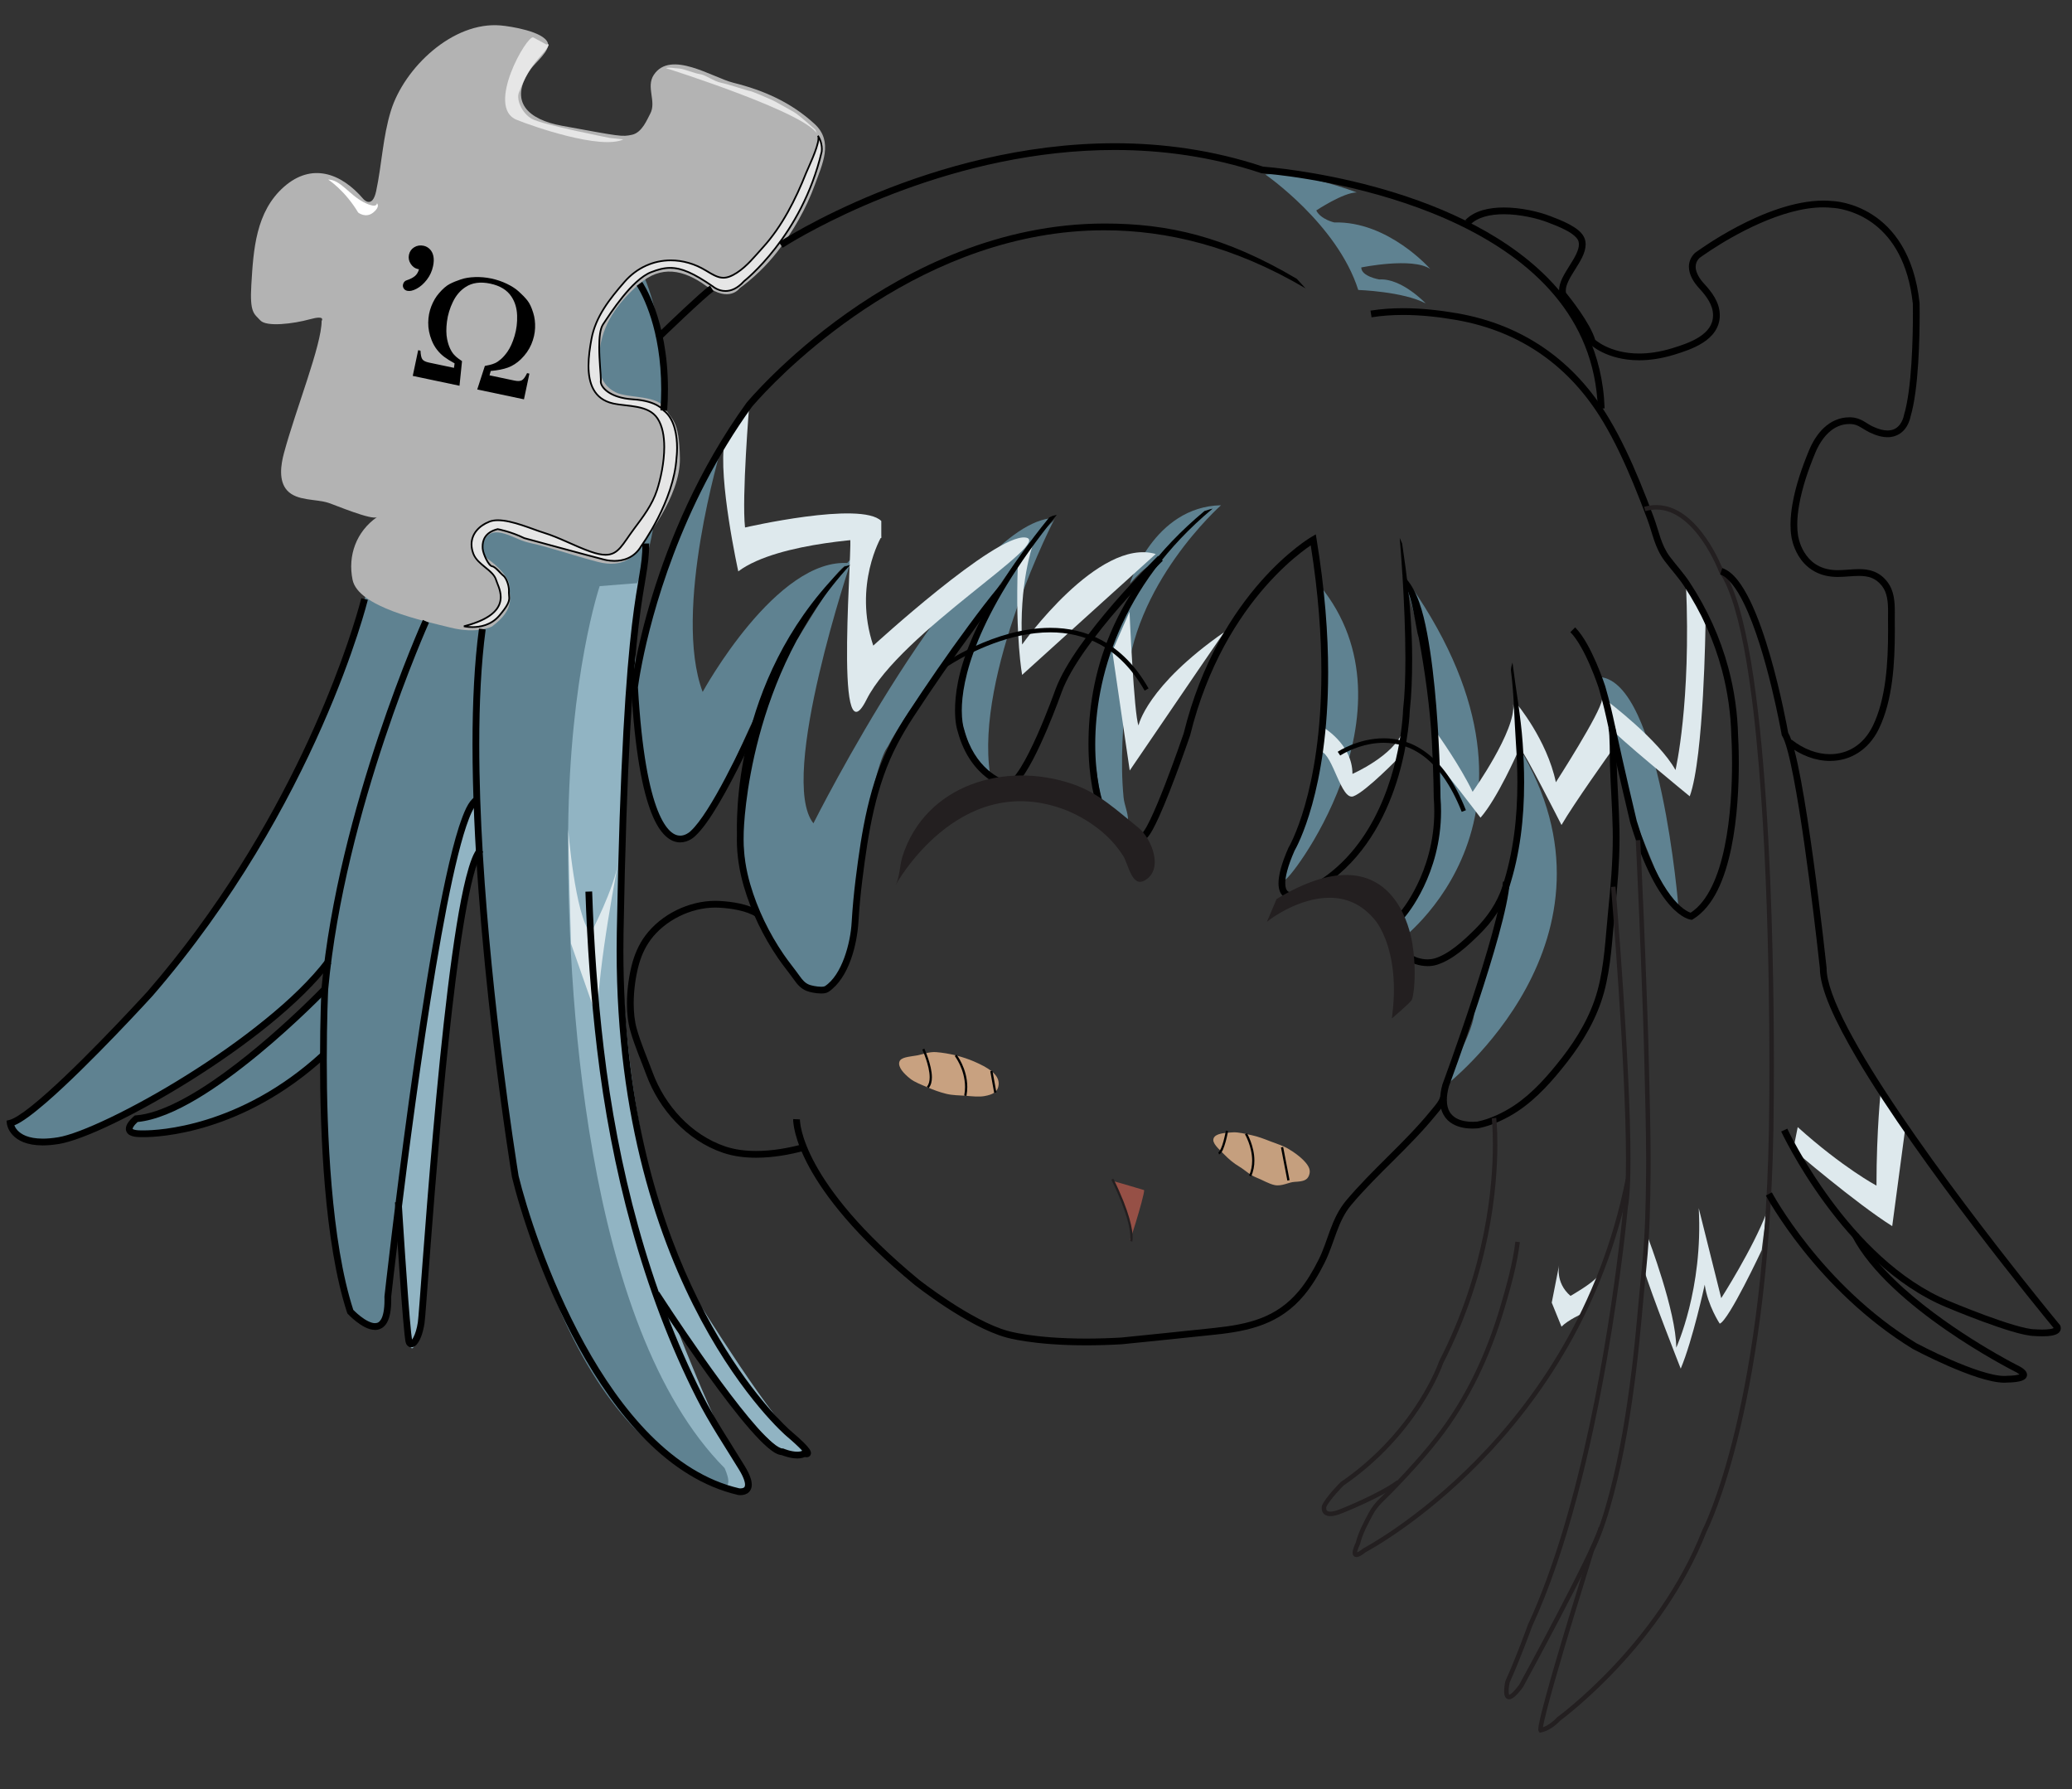 <?xml version="1.0" encoding="UTF-8"?>
<svg version="1.1" id="Layer_1" xmlns:x="http://ns.adobe.com/Extensibility/1.0/" xmlns:i="http://ns.adobe.com/AdobeIllustrator/10.0/" xmlns:graph="http://ns.adobe.com/Graphs/1.0/" xmlns="http://www.w3.org/2000/svg" xmlns:xlink="http://www.w3.org/1999/xlink" xmlns:a="http://ns.adobe.com/AdobeSVGViewerExtensions/3.0/" x="0px" y="0px" width="920.954px" height="794.96px" viewBox="12.339 65.588 920.954 794.96" enable-background="new 12.339 65.588 920.954 794.96" xml:space="preserve">
<rect x="12.339" y="65.588" width="920.954" height="794.96" fill="#333333" stroke="none"/>
<g>
	<path fill="#5F8291" d="M574.719,143.103c0,0,32,21.999,41.332,51.332c0,0,20,0.667,30,6   c0,0-10.666-11.332-20.666-10.666c0,0-8-1.334-8-5.334c0,0,22.666-4.666,30.666,0.668   c0,0-18.666-21.334-42.666-20.668c0,0-6-1.332-8-5.332c0,0,12-8,18-8   C615.385,151.103,591.385,141.769,574.719,143.103z"/>
</g>
<g>
	<path fill="#5F8291" d="M598.885,325.685c0,0,5.5,43.75,2.5,58.084c0,0-1.342,20.793-5,31.166   c-11.02,31.242-13.229,38.527-13,41.5C583.635,459.686,644.885,381.685,598.885,325.685z"/>
</g>
<g>
	<path fill="#5F8291" d="M514.551,324.936c0,0,10.5-34.168,40.5-34.834c0,0-40,35.334-42,80.666   c-1.541,16.163-2.867,32.959-1.311,49.154c0.318,3.314,1.988,6.801,1.99,10.01   c-11.014,6.17-12.924-14.328-14.086-22.008c-2.594-17.156-1.297-32.709,4.406-49.489   c4.994-14.691,12.521-28.378,19.834-41.499C523.885,316.936,522.217,316.27,514.551,324.936z"/>
</g>
<g>
	<path d="M517.051,329.436"/>
</g>
<g>
	<path fill="#965046" d="M507.135,590.436c0,0,9.582,18.5,7.666,25.375c-1.918,6.875,6.207-18.5,6.082-21.375   C520.883,594.436,510.135,591.186,507.135,590.436z"/>
</g>
<g>
	<path fill="#231F20" d="M514.655,617.039c-0.005,0,0.022-0.074,0.059-0.324l0,0   c0.035-0.248,0.071-0.647,0.071-1.217l0,0c0.002-2.952-1.011-10.519-8.474-25.718l0,0l0.896-0.441   c7.504,15.288,8.575,22.98,8.577,26.159l0,0c0,1.226-0.159,1.78-0.174,1.833l0,0L514.655,617.039   L514.655,617.039z"/>
</g>
<g opacity="0.81" enable-background="new    ">
	<path fill="#EABA91" d="M456.043,548.555c-0.555,2.221-2.297,3.418-6.133,4.094   c-2.459,0.434-5.248,0.123-8.506-0.15c-2.699-0.225-5.586-0.129-8.566-0.877   c-2.979-0.746-5.666-1.754-8.152-2.826c-3.003-1.295-5.787-2.307-7.751-3.848   c-3.064-2.404-5.438-5.191-4.882-7.41c0.557-2.221,4.183-2.311,8.019-2.986   c2.458-0.434,5.207-1.705,8.464-1.432c2.7,0.225,5.601,0.684,8.58,1.43   c2.98,0.746,5.764,1.686,8.25,2.758c3.002,1.295,5.652,2.674,7.615,4.215   C456.045,543.926,456.6,546.336,456.043,548.555z"/>
</g>
<g opacity="0.8" enable-background="new    ">
	<path fill="#EABA91" d="M594.146,587.943c-0.832,2.131-2.557,2.641-6.447,2.828   c-2.492,0.119-5.645,2.096-8.842,1.414c-2.65-0.564-5.34-2.266-8.201-3.383   c-2.863-1.117-5.012-3.346-7.344-4.723c-2.814-1.664-4.867-3.508-6.619-5.283   c-2.736-2.773-5.758-5.258-4.926-7.389c0.832-2.133,4.711-2.457,8.604-2.645   c2.492-0.119,5.242,0.615,8.438,1.297c2.65,0.564,5.256,1.559,8.117,2.676s5.594,1.906,7.926,3.283   c2.814,1.664,5.078,3.34,6.832,5.115C594.42,583.908,594.979,585.811,594.146,587.943z"/>
</g>
<g>
	<path d="M424.317,548.456c0.865-0.936,1.234-2.413,1.234-4.151l0,0   c0.002-2.597-0.815-5.697-1.641-8.13l0,0c-0.825-2.434-1.646-4.19-1.648-4.195l0,0l0.002,0.003   l0.904-0.426c0.006,0.033,3.368,7.172,3.382,12.748l0,0c-0.002,1.865-0.379,3.602-1.499,4.829l0,0   L424.317,548.456L424.317,548.456z"/>
</g>
<g>
	<path d="M440.914,552.403c0.25-1.308,0.359-2.575,0.359-3.795l0,0   c0.002-3.944-1.139-7.391-2.281-9.851l0,0c-1.124-2.419-2.232-3.853-2.27-3.902l0,0l0.788-0.614   c0.027,0.044,4.755,6.091,4.764,14.367l0,0c0,1.278-0.114,2.612-0.377,3.984l0,0L440.914,552.403   L440.914,552.403z M436.721,534.854c0,0,0,0,0.001,0.001l0,0l-0.001,0.001V534.854   L436.721,534.854z"/>
</g>
<g>
	<polygon points="452.488,541.61 453.472,541.431 455.209,551.012 454.225,551.191 452.488,541.61  "/>
</g>
<g>
	<path d="M553.836,577.665c0.61-0.134,1.717-2.635,2.315-5l0,0c0.654-2.376,1.059-4.651,1.059-4.656l0,0   l0.984,0.176c-0.002,0.009-0.409,2.315-1.079,4.746l0,0c-0.728,2.44-1.462,4.954-2.9,5.661l0,0   L553.836,577.665L553.836,577.665z"/>
</g>
<g>
	<path d="M567.532,587.928c0.988-2.18,1.359-4.429,1.359-6.583l0,0c0-3.143-0.794-6.078-1.594-8.223l0,0   c-0.798-2.143-1.585-3.472-1.587-3.474l0,0h0.002l0.858-0.509c0.019,0.039,3.312,5.584,3.319,12.205   l0,0c0.002,2.268-0.392,4.665-1.447,6.996l0,0L567.532,587.928L567.532,587.928z"/>
</g>
<g>
	<path d="M582.184,575.354"/>
</g>
<g>
	<polygon points="581.692,575.447 582.673,575.257 585.523,590.008 584.541,590.198 581.692,575.447  "/>
</g>
<g>
	<path fill="#5F8291" d="M481.726,295.144c-0.686,0.207-36.007,70.292-29.341,114.291   c-0.205-1.344-5.314-4.209-6.648-6.875c-13.533-27.066-5.686-44.125,13.648-78.125   c4.785-8.418,11.652-17.647,18.332-24.667C479.855,297.522,480.22,297.785,481.726,295.144z"/>
</g>
<g>
	<path fill="#5F8291" d="M332.885,264.85c0,0-21.73,72.215-8.23,108.213c0,0,32.896-60.211,65.229-57.211   c0,0-10,0.666-44.333,73c-2.916,6.142-17.667,40.834-21.334,43   c-2.84,1.678-8.666,17.998-22.333-7.334c0,0-10.666-44.001-6.667-56.667   C295.218,367.85,307.551,305.517,332.885,264.85z"/>
</g>
<g>
	<path fill="#5F8291" d="M390.884,314.102c0,0-33,97.334-17,117.334c0,0,65.333-130.167,105.001-135.5   c0,0-8.326,8.876-29,39.5c0,0-35.001,46-43.001,62c0,0-5.5,5.5-11.5,46.5c0,0-4.5,51.5-9,53c0,0-3,11.75-15.5,8   c0,0-16.833-19.666-23.667-38.834c-6.833-19.166-6.333-54.166,1.667-73.166c0,0,12.5-38.5,18-43.5   C366.884,349.435,388.384,313.769,390.884,314.102z"/>
</g>
<g>
	<path fill="#5F8291" d="M230.546,458.381l-5.333-22c0,0-25.334,76.668-29.334,213.334   c0,0-8.666-93.334,1.334-137.334s28.667-118,28.667-118l18-0.666l-0.667,45.334L230.546,458.381z   "/>
</g>
<g>
	<path fill="#91B4C3" d="M226.211,404.715c0,0-49.334,106-32,257.332c0,0,1.333,10,5.333-8.666   c0,0,10.666-216.668,36-222L226.211,404.715z"/>
</g>
<g>
	<path fill="#5F8291" d="M287.545,156.048c0,0-73.333,8.666-92.666,88   c-4.545,18.65-8.893,37.348-13.414,56.006c-4.897,20.216-7.45,39.133-15.184,58.613   c-5.956,15.003-12.639,29.713-19.796,44.178c-19.078,38.559-41.787,75.691-70.397,107.971   c-17.805,20.088-37.184,38.469-59.208,53.898c0,0,14.666,41.334,139.333-68"/>
</g>
<g>
	<path fill="#5F8291" d="M178.878,481.381c0,0-60.667,71.334-106,81.334c0,0-8,6.666,2.667,6.666   s70-2,105.333-67.332C216.212,436.715,178.878,481.381,178.878,481.381z"/>
</g>
<g>
	<path fill="#5F8291" d="M226.878,420.047c-7.376,0.256-10.912,21.295-12.118,25.861   c-10.12,38.324-15.212,78.176-20.617,117.377c-2.732,19.816-5.236,39.664-7.639,59.523   c-0.954,7.885-1.492,15.904-1.756,23.645c-0.22,6.445-2.003,11.666-9.928,8.184   c-9.289-4.082-9.944-19.705-11.775-28.172c-12.107-55.982-7.815-111.854-2.835-168.418   c9.333-106,54.667-170,54.667-170l54.666-52l8.667-3.333l-3.333,180L226.878,420.047z"/>
</g>
<g>
	<path fill="#91B4C3" d="M284.786,178.048c0,0,28,13.333,22.667,96c0,0-14,62.666-12.667,84.666   c0,0-26.667,182.667,26.667,283.333c0,0,36.666,59.334,47.333,65.334c0,0,3.333,6.666-8.667,3.334   c-7.127-6.111-13.909-12.713-20.346-19.541c-12.494-13.256-20.892-29.697-30.32-45.127   c0,0,22.666,60.002,31.333,69.334c0,0,12.666,18.666-6.667,11.334c0,0-38-8.668-72.666-80   c0,0-69.333-192.668-14.666-339.334l10-129.332H284.786z"/>
</g>
<g>
	<path fill="#5F8291" d="M295.545,324.714l-16.667,1.333c0,0-13.334,39.333-14,108   c-0.666,68.668,6.839,220.555,69.505,283.889c0,0,5.828,12.113-4.172,6.779   c-10-5.332-96-26.668-104-272.668c0,0-11.995-97.112,26.672-164.112l-12.005-102.555l48.667-10.666   c0,0,17.334,12.666,18,66.666C307.545,241.38,307.545,300.046,295.545,324.714z"/>
</g>
<g>
	<path fill="#DEE9ED" d="M264.878,434.047c0,0,3,38.334,10,46.334c0,0,10.5-19.75,12.5-32.75c0,0-9.5,47.75-9.5,70.75   l-11.75-33.5C266.128,484.881,264.878,438.715,264.878,434.047z"/>
</g>
<g>
	<path fill="#B3B3B3" d="M179.937,295.346c-2.273,1.593-18.839-5.438-21.727-6.348   c-5.598-1.761-13.897-0.744-18.221-5.456c-3.941-4.297-2.802-11.535-1.444-16.578   c5.25-19.5,16.75-48,16.75-58.75c0,0,2-2.75-5.25-0.75s-19.25,3.5-22,0.5s-4.75-3.25-4-15.75   c0.934-15.572,1.928-32.578,14.581-43.669c12.122-10.624,25.14-6.282,35.169,5.419   c0,0,4,4.75,5.75-3.502c2.496-11.766,2.953-23.994,6.506-35.551c5.892-19.166,27.541-39.871,48.817-38.014   c4.558,0.398,19.068,2.701,20.923,7.682c1.28,3.438-5.548,8.824-7.617,11.794   c-10.104,14.511-0.867,22.397,13.871,25.091c26,4.75,26.75,5,31.25,4c4.499-1,6.749-6.996,7.999-9.248   c3.026-5.451-1.987-11.891,1.649-17.373c7.464-11.254,26.188,1.241,35.378,3.525   c13.592,3.379,25.673,8.736,36.104,18.32c8.52,7.826,3.323,18.053,0.14,26.87   c-3.895,10.783-9.836,21.095-16.902,30.112c-4.722,6.024-10.444,11.51-16.617,16.043c0,0-4.5,6.5-14.75-1   s-20.25-9.25-29.749-1.001c-8.522,7.4-15.527,16.261-17.392,27.671   c-1.284,7.852-1.201,16.562,6.802,20.52c5.812,2.875,18.854,0.939,22.339,7.561c2.5,4.75,6,4.5,6.25,21.75   s-16,36.75-18,39.75s-6.5,9.5-18.75,6.25s-20.25-6.25-30.501-8.501c-4.765-1.046-9.476-4.513-14.44-4.562   c-6.129-0.061-8.087,8.96-3.059,12.312c3,2,9.25,8,9,12s3,9.5-7.75,17.5c0,0-6.5,3.5-18.5,0.5s-41-9-43.501-21.255   C166.851,312.459,170.68,301.833,179.937,295.346z"/>
</g>
<g>
	<path fill="#E6E6E6" d="M283.378,126.88c0,0-30-5.833-34.666-8.5c-4.667-2.666-7-8.832-5.667-11.832   s3-8.793,9.333-15.793s2.833-5.375,2.833-5.375s-5.831-3.165-5.833-3.166   c-2.753-1.296-21.292,30.924-7.458,36.584c7.333,3,37.459,13.416,47.459,8.75"/>
</g>
<g>
	<path fill="#E6E6E6" d="M308.379,95.88c0,0,65,20.5,67.5,30l-1.167-2.666c0,0-7.333-6.667-9.5-7.834   c-2.167-1.166-7.499-4.332-9.667-5.332c-2.166-1-9.166-4-9.833-4s-9.501-3.001-12.833-3.668   c-3.334-0.666-6.834-3.499-9.334-3.832c-2.5-0.334-7.166-2.334-9.166-2.5c-2-0.168-2-0.168-2-0.168   S309.211,95.38,308.379,95.88z"/>
</g>
<g>
	<path fill="#E6E6E6" d="M375.879,125.88c1.521,2.391-4.406,14.449-5.25,16.578   c-4.671,11.77-10.646,23.68-19.227,33.102c-3.579,3.93-7.025,8.318-11.535,11.232   c-5.832,3.769-8.409,2.268-13.838-1.024c-12.027-7.294-26.689-5.769-36.151,5.114   c-6.572,7.557-12.825,15.393-14.66,25.408c-1.91,10.421-3.637,25.635,9.66,28.59   c6.423,1.428,15.66,0.486,19.729,6.666c5.278,8.019,2.474,23.465-0.25,31.84   c-2.144,6.59-6.184,11.822-10.271,17.297c-6.659,8.92-7.624,14.127-19.322,10.006   c-7.045-2.48-13.762-6.246-20.875-8.422c-5.817-1.778-17.83-7.354-24.006-4.889   c-6.21,2.479-9.637,7.773-7.136,14.305c1.911,4.988,8.835,7.162,10.131,11.697   c1,3.5,8.666,14.667-14.334,20.5c0,0,9.667,2.334,15.667-4.666s4.166-7.667,4.333-10.667   s-1.333-6.333-2.5-7.167c-1.167-0.833-3.5-3.999-5-4.166s-4-5.5-4.167-7.834   c-0.167-2.333-0-6.999,6.667-8.666c0,0,5.667,1,11.834,4c0,0,30.667,8.334,35.334,9.5   c0,0,11.172,3.471,16.672-6.029c0,0,14.494-19.805,15.661-39.305c0,0,2-15-5.666-20.833   c0,0-2.833-4.333-13.667-5s-14.667-5.833-14.334-8.167c0.334-2.332-2.333-20.166,1-25.166   s12.834-19.834,21.334-23.167s14-3,27.5,6.333c0,0,6.499,5.834,13.833-2.333c0,0,25.666-20,34.5-57.5   C377.545,133.047,378.212,129.547,375.879,125.88z"/>
	<path d="M218.456,344.244l-0.004-0.728c13.268-3.393,16.061-8.399,16.073-12.615l0,0   c0.002-3.104-1.553-5.86-2.008-7.417l0,0c-1.137-4.265-8.064-6.47-10.121-11.666l0,0   c-0.575-1.506-0.848-2.953-0.848-4.326l0,0c-0.002-4.763,3.287-8.511,8.196-10.462l0,0   c1.146-0.459,2.462-0.646,3.878-0.646l0,0c6.611,0.008,15.618,4.078,20.376,5.525l0,0   c7.166,2.193,13.886,5.962,20.891,8.428l0,0c2.758,0.972,4.896,1.411,6.623,1.411l0,0   c5.444,0.028,7.155-4.409,12.273-11.288l0,0c4.09-5.478,8.097-10.678,10.215-17.189l0,0   c1.589-4.889,3.209-12.227,3.209-19.03l0,0c0.002-4.777-0.803-9.282-2.917-12.487l0,0   c-3.86-5.944-12.959-5.086-19.496-6.507l0,0c-8.916-1.97-11.282-9.416-11.257-17.102l0,0   c0-4.094,0.646-8.299,1.309-11.922l0,0c1.86-10.135,8.172-18.022,14.746-25.586l0,0   c5.663-6.519,13.192-9.732,20.913-9.73l0,0c5.33,0,10.749,1.529,15.717,4.543l0,0   c3.183,1.933,5.333,3.194,7.637,3.188l0,0c1.632,0,3.417-0.618,5.802-2.159l0,0   c4.439-2.866,7.873-7.225,11.462-11.17l0,0c8.531-9.369,14.494-21.238,19.155-32.987l0,0   c0.764-1.899,5.494-11.656,5.472-15.289l0,0c0.002-0.434-0.071-0.755-0.177-0.929l0,0   c-0.004-0.006-0.008-0.013-0.013-0.02l0,0l0.632-0.402c1.533,2.409,1.813,4.749,1.813,6.139l0,0   c-0.002,0.795-0.092,1.281-0.1,1.315l0,0c-8.866,37.618-34.583,57.666-34.585,57.665l0,0l0,0l0,0   c-3.071,3.423-6.067,4.48-8.519,4.476l0,0c-3.5-0.008-5.81-2.09-5.806-2.086l0,0   c-8.623-5.962-13.916-8.196-18.756-8.192l0,0c-2.73-0.002-5.353,0.706-8.394,1.898l0,0   c-8.291,3.218-17.847,18.026-21.159,23.027l0,0c-1.23,1.809-1.646,5.761-1.636,9.96l0,0   c0,5.81,0.726,12.105,0.728,14.402l0,0c0,0.26-0.008,0.472-0.033,0.654l0,0   c-0.012,0.065-0.016,0.143-0.016,0.23l0,0c-0.051,2.087,3.691,6.889,14.001,7.503l0,0   c10.298,0.628,13.535,4.58,13.918,5.111l0,0c5.17,4.006,5.991,11.867,6.001,16.781l0,0   c0,2.576-0.236,4.352-0.234,4.338l0,0c-1.189,19.661-15.721,39.476-15.711,39.47l0,0   c-3.258,5.635-8.509,6.844-12.29,6.834l0,0c-2.772,0-4.795-0.628-4.797-0.628l0,0   c-4.679-1.169-35.339-9.501-35.341-9.503l0,0l-0.032-0.008l-0.033-0.016   c-5.69-2.769-10.938-3.818-11.652-3.953l0,0c-5.64,1.465-6.311,4.963-6.346,7.358l0,0   c0,0.323,0.015,0.626,0.035,0.898l0,0c0.071,1.067,0.726,2.978,1.545,4.586l0,0   c0.776,1.622,1.893,2.935,2.289,2.9l0,0c1.835,0.277,4.067,3.493,5.177,4.234l0,0   c1.279,0.956,2.643,4.004,2.669,7.005l0,0c0,0.163-0.004,0.325-0.012,0.492l0,0   c-0.01,0.132-0.014,0.26-0.014,0.384l0,0c0,0.83,0.15,1.51,0.152,2.326l0,0   c0,1.699-0.709,3.685-4.562,8.176l0,0c-3.702,4.315-8.749,5.171-12.164,5.171l0,0   C220.049,344.628,218.476,344.25,218.456,344.244L218.456,344.244z M222.333,343.878   c3.303-0.002,8.096-0.825,11.595-4.909l0,0c3.83-4.474,4.38-6.259,4.38-7.688l0,0   c0.002-0.709-0.15-1.405-0.15-2.326l0,0c0-0.138,0.004-0.285,0.012-0.429l0,0   c0.008-0.148,0.012-0.297,0.012-0.447l0,0c0.026-2.742-1.425-5.771-2.356-6.395l0,0   c-1.224-0.923-3.657-4.041-4.822-4.098l0,0c-1.104-0.199-1.99-1.638-2.876-3.307l0,0   c-0.85-1.685-1.528-3.606-1.624-4.873l0,0c-0.02-0.285-0.037-0.604-0.037-0.951l0,0   c-0.032-2.551,0.943-6.625,6.987-8.107l0,0l0.077-0.018l0.079,0.014   c0.021,0.004,5.695,1.005,11.901,4.016l0,0c1.136,0.31,30.724,8.349,35.312,9.496l0,0   c0.002-0.004,0.49,0.146,1.313,0.299l0,0c0.815,0.15,1.959,0.301,3.283,0.301l0,0   c3.647-0.008,8.541-1.118,11.662-6.493l0,0c0.004-0.014,3.606-4.927,7.362-12.29l0,0   c3.757-7.36,7.651-17.15,8.229-26.842l0,0c0-0.004,0.232-1.738,0.232-4.267l0,0   c0.01-4.858-0.89-12.546-5.752-16.219l0,0l-0.051-0.039l-0.034-0.055   c-0.006,0.002-0.145-0.226-0.559-0.622l0,0c-0.413-0.394-1.08-0.939-2.083-1.506l0,0   c-2.008-1.137-5.365-2.371-10.735-2.702l0,0c-10.501-0.667-14.654-5.45-14.705-8.253l0,0   c0-0.116,0.006-0.232,0.024-0.342l0,0c0.016-0.112,0.024-0.301,0.024-0.542l0,0   c0.002-2.193-0.728-8.548-0.728-14.402l0,0c0.01-4.255,0.357-8.243,1.762-10.377l0,0   c3.354-5,12.798-19.86,21.508-23.307l0,0c3.082-1.21,5.804-1.954,8.668-1.954l0,0   c5.094,0.004,10.525,2.344,19.219,8.356l0,0c0.004-0.004,0.522,0.47,1.464,0.956l0,0   c0.943,0.484,2.283,0.967,3.878,0.967l0,0c2.232-0.004,4.99-0.927,8.009-4.272l0,0   c0.004-0.004,1.586-1.234,4.119-3.686l0,0c2.533-2.449,6.007-6.108,9.753-10.936l0,0   c7.497-9.656,16.093-23.984,20.492-42.653l0,0c-0.004,0,0.081-0.421,0.081-1.159l0,0   c0-0.96-0.144-2.418-0.808-4.03l0,0c-0.513,4.373-4.786,13.037-5.473,14.808l0,0   c-4.68,11.79-10.67,23.742-19.299,33.217l0,0c-3.567,3.913-7.027,8.333-11.607,11.294l0,0   c-2.447,1.582-4.378,2.277-6.21,2.279l0,0c-2.598-0.008-4.85-1.378-8.027-3.297l0,0   c-4.856-2.946-10.141-4.434-15.327-4.434l0,0c-7.511,0.002-14.817,3.114-20.346,9.473l0,0   c-6.57,7.55-12.764,15.335-14.575,25.23l0,0c-0.661,3.602-1.297,7.771-1.297,11.786l0,0   c0.027,7.597,2.206,14.478,10.67,16.37l0,0c6.308,1.438,15.683,0.411,19.96,6.826l0,0   c2.238,3.407,3.039,8.043,3.041,12.9l0,0c-0.002,6.921-1.638,14.306-3.246,19.262l0,0   c-2.171,6.667-6.245,11.934-10.328,17.406l0,0c-5.031,6.714-6.856,11.558-12.874,11.589l0,0   c-1.854-0.002-4.067-0.465-6.873-1.454l0,0c-7.086-2.498-13.798-6.261-20.86-8.417l0,0   c-4.828-1.484-13.816-5.5-20.157-5.493l0,0c-1.352,0-2.573,0.181-3.6,0.594l0,0   c-4.726,1.895-7.722,5.379-7.724,9.765l0,0c0,1.273,0.252,2.628,0.799,4.058l0,0   c1.764,4.779,8.688,6.921,10.141,11.727l0,0c0.386,1.388,2.033,4.293,2.037,7.625l0,0   c0.012,4.441-2.979,9.5-14.903,12.879l0,0C220.924,343.836,221.588,343.878,222.333,343.878   L222.333,343.878z M375.878,125.88l-0.315,0.201L375.878,125.88L375.878,125.88z M375.878,125.88   l-0.315,0.201L375.878,125.88L375.878,125.88z"/>
</g>
<g>
	<path fill="#FFFFFF" d="M158.212,145.38c0,0,7.333,4.668,13.333,14.668c0,0,3.334,2.666,6.667,0   c3.333-2.668,1.667-4.168,1.667-4.168s0.25,2.75-6-0.5C167.628,152.131,163.545,145.38,158.212,145.38z"/>
</g>
<g>
	<g>
		<g>
			<path d="M217.696,226.063l-1.119,10.938l-20.778-4.379l2.407-11.421l1.032,0.218     c0.081,1.886,0.357,3.159,0.829,3.821s1.452,1.15,2.943,1.465l11.111,2.341l0.275-1.989     c-1.911-1.05-3.45-2.015-4.617-2.896c-1.168-0.881-2.224-1.924-3.168-3.128     c-0.943-1.205-1.731-2.581-2.363-4.127c-1.085-2.696-1.609-5.352-1.573-7.967     s0.503-5.056,1.399-7.321c0.896-2.267,2.038-4.188,3.424-5.764     c1.652-1.928,3.212-3.275,4.679-4.044c1.468-0.769,3.14-1.459,5.017-2.069     c1.781-0.606,3.883-0.948,6.306-1.024c2.424-0.076,4.828,0.138,7.213,0.64     c2.408,0.508,4.705,1.285,6.892,2.333c2.187,1.047,3.972,2.208,5.356,3.481     c1.471,1.316,2.72,2.609,3.745,3.879c1.026,1.271,1.912,3.146,2.659,5.627     c0.632,2.001,0.901,4.22,0.807,6.655c-0.094,2.435-0.651,4.856-1.674,7.264     s-2.573,4.625-4.654,6.654c-1.796,1.705-3.7,2.927-5.712,3.664     c-2.012,0.738-4.568,1.247-7.669,1.527l-0.551,1.933l11.111,2.341     c1.49,0.314,2.599,0.255,3.325-0.18c0.726-0.434,1.479-1.479,2.259-3.134l1.032,0.217     l-2.406,11.421l-20.778-4.378l3.39-10.46c0.627-0.131,1.322-0.278,2.087-0.44     s1.556-0.42,2.373-0.775c0.817-0.354,1.709-0.951,2.677-1.789     c0.967-0.838,1.929-1.935,2.885-3.29c1.264-1.794,2.329-4.15,3.196-7.069     c0.866-2.919,1.239-5.966,1.118-9.142c-0.122-3.175-0.954-5.932-2.497-8.269     c-1.919-2.943-5.068-4.877-9.449-5.8c-4.38-0.923-8.03-0.423-10.951,1.501     c-2.355,1.516-4.229,3.701-5.621,6.558s-2.281,5.795-2.666,8.815     c-0.385,3.021-0.361,5.606,0.071,7.758c0.328,1.626,0.762,3.011,1.299,4.154     c0.537,1.143,1.117,2.056,1.74,2.738c0.623,0.682,1.235,1.242,1.838,1.68     C216.545,225.269,217.13,225.68,217.696,226.063z"/>
		</g>
	</g>
	<g>
		<g>
			<path d="M198.57,185.246l-0.517-0.108c-1.284-0.271-2.338-1.038-3.161-2.302     c-0.824-1.263-1.086-2.605-0.786-4.027c0.31-1.468,1.09-2.585,2.341-3.352     c1.251-0.766,2.646-0.987,4.182-0.663c1.055,0.222,1.978,0.733,2.767,1.535     c0.789,0.801,1.313,1.833,1.574,3.098s0.215,2.734-0.139,4.408     c-0.478,2.271-1.408,4.296-2.789,6.077c-1.381,1.78-2.888,3.104-4.52,3.97     c-1.631,0.865-3.009,1.18-4.133,0.943c-0.711-0.149-1.243-0.495-1.596-1.037     c-0.353-0.541-0.462-1.133-0.326-1.775c0.217-1.032,0.847-1.689,1.889-1.973     c1.365-0.455,2.481-1.034,3.348-1.738C197.571,187.598,198.193,186.58,198.57,185.246z"/>
		</g>
	</g>
</g>
<g>
	<path fill="#DEE9ED" d="M345.384,245.435c0,0-3.398,41.049-1.898,54.549c0,0,51.565-11.882,60.565-2.882   l0.008,7.542c0,0-45.574,1.339-63.573,14.839c0,0-9.103-41.299-6.103-57.798L345.384,245.435z"/>
</g>
<g>
	<path fill="#DEE9ED" d="M404.059,304.144c0,0-12.577,21.338-3.577,48.337c0,0,54.068-49.545,67.568-48.045   s-55.568,42.046-70.568,72.044c-14.999,29.999-5.531-74.092-7.432-72.711   S404.059,304.144,404.059,304.144z"/>
</g>
<g>
	<path fill="#DEE9ED" d="M471.385,307.769c0,0-6.238,17.213-4.738,44.212c0,0,33.906-47.711,59.404-40.212   c0,0-42.904,38.713-59.404,53.712c0,0-3.025-16.428-1.93-48.379"/>
</g>
<g>
	<path fill="#DEE9ED" d="M514.383,337.435c0,0,2,46,4,50.5c0,0,3.594-17.455,38.092-41.454   c0,0-16.498,23.998-41.998,61.496l-7.758-53.042L514.383,337.435z"/>
</g>
<g>
	<path d="M479.169,346.576c-18.028-0.012-35.291,8.846-42.746,13.281l0,0   c-2.487,1.475-3.867,2.441-3.869,2.445l0,0l-1.148-1.638c0.081-0.037,22.869-16.059,47.762-16.088l0,0   c15.559-0.031,32.004,6.423,43.675,26.909l0,0h0.002l-1.739,0.993   C509.702,352.579,494.195,346.607,479.169,346.576L479.169,346.576z"/>
</g>
<g>
	<path d="M353.384,374.935"/>
</g>
<g>
	<path fill="#DEE9ED" d="M599.973,388.481c0,0,13.5,7.498,13.5,20.998c0,0,18.412-8.043,22.412-19.043   c0,0,1,2-1.5,11.5c0,0-15,15.5-20.5,17.5s-9-18.5-14.5-20C599.385,399.436,599.562,397.527,599.973,388.481z"/>
</g>
<g>
	<path fill="#DEE9ED" d="M686.385,378.185c0,0,13.5,16,17.5,35c0,0,20-31,20.5-36.75c0,0,4.5,4,3.75,23.5   c0,0-16.25,22.75-21.75,32.25c0,0-17-33.5-18.25-33.75C688.135,398.436,688.635,394.935,686.385,378.185z"/>
</g>
<g>
	<path fill="#DEE9ED" d="M705.385,627.436c0,0-2,8,5,14c0,0,10-5.668,12-8.668c0,0-4.668,14.668-7,16.668   c0,0-6,2.666-9,5.666l-4.334-10.666L705.385,627.436z"/>
</g>
<g>
	<path fill="#DEE9ED" d="M744.885,615.686c0,0,12.5,32.75,12.5,48.75c0,0,12-26,10-62l10,40c0,0,14.25-22.25,20.25-38.25   c0,0-1.5,10.25-2.25,16.916c0,0-14.666,31.332-18.666,32.666c0,0-5.334-8-6.668-17.332   c0,0-5.334,24.666-10.666,37.332c0,0-13.584-34.5-16.25-43.832L744.885,615.686z"/>
</g>
<g>
	<path d="M634.719,478.436"/>
</g>
<g>
	<path fill="#5F8291" d="M633.635,484.268c0,0,80-56.664,2-163.666c0,0,38,110.834-2,155.333V484.268z"/>
</g>
<g>
	<path fill="#DEE9ED" d="M651.385,391.935c0,0,10,14,15.5,25.5c0,0,19.5-27.5,18-39c0,0,3.5,18,2,21.5   c0,0-9,20.5-16.5,29c0,0-17-22.5-18.5-23C651.885,405.936,651.385,398.936,651.385,391.935z"/>
</g>
<g>
	<path fill="#5F8291" d="M758.385,468.936c0,0-8-100.5-35-102.5c0,0,7.5,23,5.5,21l10,42l13,32   C751.885,461.436,756.885,466.936,758.385,468.936z"/>
</g>
<g>
	<path fill="#DEE9ED" d="M726.717,377.102c0,0,23.002,17.332,30.334,30.666c0,0,7-29.666,4.666-82.666   c0,0,6,9.667,8.668,18c0,0-0.668,59-7,76.334c0,0-34.668-28.334-34.668-30   C728.717,389.435,728.051,382.102,726.717,377.102z"/>
</g>
<g>
	<path d="M677.885,462.936"/>
</g>
<g>
	<path fill="#5F8291" d="M654.885,547.936c0,0,84.5-65,32.5-150.5c0,0,6.246,31.197-19.877,118.598   c0,0,0.377,4.902-7.623,19.902C659.885,535.936,653.885,546.936,654.885,547.936z"/>
</g>
<g>
	<path d="M247.293,306.713"/>
</g>
<g>
	<path fill="#DEE9ED" d="M848.385,549.436c0,0-2,18-2,43c0,0-15-8-35-26l-2,10c0,0,28,24,44,34l6-45L848.385,549.436z"/>
</g>
<g>
	<path d="M17.912,569.901c-2.22-2.425-2.502-4.84-2.525-5.029l0,0l-0.138-1.305l1.273-0.312   c1.827-0.408,5.506-2.714,9.8-6.167l0,0c4.327-3.449,9.424-8.033,14.686-13.034l0,0   c10.527-10.003,21.726-21.678,28.993-29.408l0,0c4.846-5.155,7.933-8.548,7.917-8.527l0,0   c63.659-73.533,88.689-152.241,93.922-170.685l0,0c0.749-2.634,1.087-4.018,1.089-4.024l0,0v0.002   l2.912,0.715c-0.038,0.127-22.41,91.326-95.68,175.984l0,0   c-0.023,0.02-27.95,30.703-47.313,47.447l0,0c-5.713,4.896-10.51,8.604-14.142,10.11l0,0   c0.251,0.614,0.683,1.403,1.417,2.204l0,0c1.616,1.739,4.722,3.671,11.215,3.688l0,0   c1.953,0,4.208-0.185,6.804-0.606l0,0c9.654-1.545,33.006-12.518,56.948-27.502l0,0   c23.99-14.973,48.823-34.031,62.099-51.589l0,0l2.392,1.811   c-13.724,18.105-38.728,37.214-62.902,52.324l0,0c-24.226,15.1-47.374,26.126-58.054,27.916l0,0   c-2.734,0.445-5.148,0.646-7.287,0.646l0,0c-0.026,0-0.052,0-0.079,0l0,0   C24.224,574.561,20.124,572.325,17.912,569.901L17.912,569.901z"/>
</g>
<g>
	<path d="M179.033,656.56c-3.095-0.047-5.955-1.909-8.22-3.627l0,0   c-2.249-1.737-3.827-3.441-3.863-3.478l0,0l-0.222-0.24l-0.104-0.312   c-10.209-31.104-12.031-80.218-12.041-112.288l0,0c0-18.698,0.633-31.568,0.635-31.588l0,0v-0.033   l0.004-0.03c7.378-80.346,45.018-163.816,45.043-163.895l0,0L203,342.301   c-0.004,0.015-2.333,5.178-5.961,14.227l0,0c-3.629,9.045-8.546,21.946-13.69,37.34l0,0   c-10.291,30.778-21.484,71.529-25.135,111.337l0,0c-0.031,0.705-0.63,13.287-0.63,31.409l0,0   c-0.013,31.804,1.875,80.629,11.785,111.026l0,0c0.164,0.168,0.418,0.424,0.753,0.742l0,0   c0.625,0.596,1.509,1.392,2.527,2.177l0,0c2.016,1.596,4.65,3.046,6.386,2.998l0,0   c1.11-0.047,1.852-0.327,2.717-1.763l0,0c0.834-1.455,1.492-4.214,1.484-8.641l0,0   c0-0.433-0.006-0.885-0.017-1.35l0,0l-0.004-0.101l0.013-0.102c0-0.007,4.467-40.34,10.832-86.563l0,0   c6.375-46.246,14.61-98.283,22.273-122.045l0,0c2.28-6.823,4.159-11.288,6.918-13.165l0,0l1.59,2.544   c-0.88,0.464-2.548,3.013-4.066,7.036l0,0c-1.564,4.028-3.198,9.533-4.845,16.133l0,0   c-3.298,13.204-6.663,30.796-9.88,50.022l0,0c-6.438,38.455-12.295,83.467-15.949,113.312l0,0   c-2.317,18.927-3.744,31.722-3.882,32.958l0,0c0.011,0.453,0.016,0.892,0.016,1.319l0,0   c-0.008,4.705-0.637,7.897-1.872,10.113l0,0c-1.176,2.188-3.224,3.293-5.201,3.293l0,0   C179.118,656.561,179.076,656.561,179.033,656.56L179.033,656.56z"/>
</g>
<g>
	<path d="M76.414,570.891c-0.462,0-0.757-0.006-0.873-0.01l0,0c-0.217,0.002-0.426,0.004-0.631,0.004l0,0   c-2.085-0.007-3.555-0.236-4.708-0.803l0,0c-1.164-0.521-1.972-1.762-1.92-2.896l0,0   c0.067-1.762,1.091-2.955,1.925-3.96l0,0c0.865-0.976,1.686-1.643,1.724-1.674l0,0l0.362-0.299   l0.47-0.035c10.975-0.812,25.588-8.991,39.312-18.996l0,0c13.745-9.994,26.696-21.746,34.843-29.54   l0,0c5.431-5.196,8.709-8.613,8.717-8.621l0,0v0.002l2.165,2.075   c-0.025,0.027-13.304,13.864-30.484,28.031l0,0c-17.049,14.001-37.718,28.411-53.818,29.993l0,0   c-0.027,0.024-0.056,0.051-0.086,0.079l0,0c-0.263,0.242-0.616,0.587-0.957,0.974l0,0   c-0.714,0.746-1.241,1.788-1.172,1.971l0,0c-0.013,0.035,0,0.021,0,0.026l0,0   c0.002,0.003,0.048,0.075,0.267,0.188l0,0c0.429,0.228,1.525,0.493,3.36,0.484l0,0   c0.194,0,0.397-0.002,0.608-0.006l0,0h0.04l0.046,0.002c0.002-0.002,0.261,0.009,0.811,0.009l0,0   c5.863-0.002,42.424-1.384,78.616-34.562l0,0l2.027,2.211c-36.889,33.812-74.238,35.351-80.617,35.351   l0,0C76.432,570.891,76.422,570.891,76.414,570.891L76.414,570.891z"/>
</g>
<g>
	<path d="M192.862,662.703c-0.239-0.552-0.26-0.873-0.378-1.516l0,0   c-0.097-0.606-0.196-1.388-0.304-2.334l0,0c-0.216-1.892-0.455-4.436-0.71-7.419l0,0   c-0.509-5.965-1.078-13.68-1.61-21.32l0,0c-1.062-15.278-1.982-30.251-1.982-30.253l0,0l2.997-0.185   c0,0.023,0.68,11.104,1.549,23.937l0,0c0.866,12.827,1.922,27.407,2.667,34.272l0,0   c0.134,1.276,0.276,2.33,0.379,2.963l0,0c0.217-0.278,0.471-0.678,0.724-1.185l0,0   c0.714-1.411,1.433-3.636,1.87-6.512l0,0c0.23-1.465,0.989-11.915,2.132-27.147l0,0   c1.149-15.272,2.707-35.487,4.596-56.924l0,0c3.782-42.891,8.855-90.579,14.687-113.606l0,0   c1.718-6.615,3.301-11.142,5.504-13.434l0,0l2.122,2.121c-0.945,0.894-2.282,3.637-3.489,7.63l0,0   c-1.234,4.004-2.455,9.293-3.643,15.541l0,0c-2.377,12.498-4.619,28.832-6.668,46.618l0,0   c-4.102,35.579-7.434,76.986-9.6,105.444l0,0c-1.452,19.013-2.36,32.098-2.677,34.211l0,0   c-0.75,4.703-2.033,7.902-3.647,9.61l0,0c-0.558,0.553-1.236,1.056-2.221,1.077l0,0   c-0.009,0-0.019,0-0.029,0l0,0C194.045,664.294,193.197,663.472,192.862,662.703L192.862,662.703z"/>
</g>
<g>
	<path d="M340.49,729.919l-0.064-0.011l-0.055-0.013c-31.058-7.21-54.378-35.766-70.894-65.738l0,0   c-16.51-30.01-26.195-61.581-29.559-75.367l0,0l-0.015-0.062l-0.008-0.051   c-0.004-0.04-17.536-107.005-17.541-192.332l0,0c0.002-18.609,0.833-36.192,2.877-51.441l0,0   l2.973,0.396c-2.017,15.058-2.849,32.527-2.849,51.045l0,0c-0.002,63.709,9.845,139.801,14.768,173.833   l0,0c1.565,10.826,2.629,17.377,2.725,17.97l0,0c3.318,13.584,12.96,44.956,29.257,74.564l0,0   c16.298,29.658,39.28,57.404,68.835,64.237l0,0c0.045,0.003,0.205,0.027,0.479,0.027l0,0   c0.462,0.008,1.12-0.096,1.474-0.319l0,0c0.33-0.249,0.547-0.36,0.592-1.336l0,0   c0.017-1.115-0.607-3.328-2.726-6.771l0,0c-6.354-10.402-13.184-20.54-18.786-31.586l0,0   c-24.244-47.811-38.051-102.452-44.282-155.271l0,0c-2.738-23.211-4.363-46.526-5.153-69.874l0,0   l2.998-0.102c0.786,23.274,2.406,46.507,5.134,69.624l0,0c6.196,52.547,19.94,106.871,43.977,154.267   l0,0c5.49,10.828,12.268,20.902,18.673,31.38l0,0c2.242,3.69,3.147,6.256,3.165,8.334l0,0   c0.044,1.816-0.914,3.284-2.062,3.914l0,0c-1.126,0.656-2.253,0.732-3.004,0.741l0,0   C340.895,729.977,340.543,729.926,340.49,729.919L340.49,729.919z M272.537,461.816l0,0.002l0,0   h-0V461.816L272.537,461.816z"/>
</g>
<g>
	<path d="M359.798,712.198c-2.036-0.165-3.896-1.465-6.194-3.362l0,0   c-2.357-2.002-5.039-4.788-7.947-8.116l0,0c-5.809-6.652-12.493-15.462-18.841-24.268l0,0   c-12.695-17.61-24.033-35.193-24.04-35.204l0,0l2.521-1.626c0.004,0.008,2.162,3.352,5.655,8.599l0,0   c3.497,5.246,8.321,12.383,13.639,19.937l0,0c10.608,15.086,23.3,31.918,30.956,38.393l0,0   c2.131,1.867,3.965,2.735,4.506,2.665l0,0v-0.002c0.032,0,0.102-0.003,0.197,0.008l0,0l0.236,0.02   l0.217,0.092c0.002-0.003,0.774,0.329,1.947,0.669l0,0c1.171,0.342,2.712,0.67,4.059,0.667l0,0   c0.88,0.002,1.652-0.143,2.203-0.411l0,0c-0.123-0.141-0.259-0.292-0.409-0.453l0,0   c-1.213-1.306-3.331-3.303-6.778-6.231l0,0c-0.212-0.162-75.316-64.803-75.308-215.531l0,0   c0-2.672,0.023-5.371,0.072-8.094l0,0c2.716-154.807,11.437-152.065,11.394-172.844l0,0h3.001   c-0.047,21.885-8.657,17.959-11.396,172.898l0,0c-0.049,2.705-0.072,5.386-0.07,8.04l0,0   c0.007,130.974,57.02,196.128,71.132,210.283l0,0c2.017,2.02,3.126,2.97,3.125,2.967l0,0   c5.245,4.472,7.509,6.789,8.512,8.294l0,0c0.323,0.524,0.587,0.952,0.612,1.691l0,0   c0.042,0.529-0.342,1.281-0.844,1.549l0,0c-0.482,0.289-0.854,0.298-1.137,0.307l0,0   c-0.302-0.009-0.564-0.047-0.781-0.093l0,0c-1.071,0.479-2.221,0.627-3.328,0.631l0,0   C363.664,713.649,360.686,712.547,359.798,712.198L359.798,712.198z"/>
</g>
<g>
	<path d="M305.881,247.94c0.236-3.291,0.345-6.438,0.345-9.438l0,0   c-0.002-26.641-8.451-41.957-10.478-45.257l0,0c-0.289-0.469-0.432-0.671-0.432-0.671l0,0l2.458-1.721   c0.127,0.177,11.451,16.462,11.451,47.649l0,0c0,3.073-0.111,6.291-0.351,9.652l0,0L305.881,247.94   L305.881,247.94z"/>
</g>
<g>
	<path d="M305.759,216.845c0-0,0-0,0.001-0.001l0,0l0.001,0.001H305.759L305.759,216.845   z M303.674,214.689c0.006-0.006,11.627-11.254,18.886-17.756l0,0c2.453-2.188,4.293-3.78,5.388-4.451   l0,0l1.542,2.572c-0.574,0.327-2.565,1.986-4.927,4.111l0,0c-2.39,2.144-5.28,4.826-8.066,7.446l0,0   c-5.538,5.205-10.655,10.156-10.735,10.232l0,0L303.674,214.689L303.674,214.689z"/>
</g>
<g>
	<g>
		<path d="M660.735,165.473c-31.925-15.324-67.154-20.667-81.184-22.263l0,0    c-4.01-0.458-6.263-0.612-6.27-0.612l0,0l-0.192-0.013l-0.181-0.06    c-22.09-7.365-44.099-10.29-65.139-10.29l0,0c-70.91-0.015-130.804,33.306-144.583,41.605l0,0    c-1.969,1.185-2.98,1.846-2.982,1.849l0,0l-1.643-2.51c0.125-0.063,67.093-43.92,149.208-43.943l0,0    c21.263,0,43.545,2.949,65.922,10.387l0,0c4.572,0.381,84.188,6.733,126.478,49.361l0,0    c14.495,14.637,24.544,33.672,25.381,58.066l0,0l-2.999,0.104    C721.115,205.909,692.699,180.842,660.735,165.473L660.735,165.473z"/>
	</g>
</g>
<g>
	<path d="M741.719,288.768"/>
</g>
<g>
	<path d="M763.902,474.26c-0.372-0.027-4.103-0.589-9.174-6.239l0,0   c-5.082-5.651-11.569-16.348-17.78-36.819l0,0l-0.015-0.047l-0.009-0.041   c-11.008-46.367-9.842-45.276-13.968-59.716l0,0c-0.007-0.009-1.479-4.563-3.825-9.994l0,0   c-2.327-5.424-5.591-11.718-8.81-14.909l0,0l2.122-2.122c3.782,3.81,7.019,10.265,9.443,15.842l0,0   c2.403,5.569,3.914,10.229,3.938,10.308l0,0c4.197,14.703,3.026,13.603,14.006,59.85l0,0   c10.574,34.777,21.657,40.061,23.956,40.792l0,0c7.703-4.968,12.484-16.494,15.111-29.33l0,0   c2.713-13.092,3.298-27.419,3.296-37.165l0,0c0-7.14-0.308-11.793-0.308-11.804l0,0l-0.002-0.047   v-0.015c-0.239-9.981-1.62-19.859-4.191-29.494l0,0c-3.559-13.319-9.262-25.782-16.835-37.306l0,0   c-2.562-3.904-5.748-7.3-8.696-11.229l0,0c-4.443-5.97-5.308-12.284-7.63-18.414l0,0   c-1.949-5.208-3.945-10.389-6.066-15.511l0,0c-3.93-9.496-8.237-18.843-13.465-27.631l0,0   c-14.841-24.92-36.909-40.482-65.455-45.459l0,0c-7.68-1.334-15.667-2.22-23.568-2.22l0,0   c-4.734,0-9.437,0.318-14.023,1.044l0,0l-0.472-2.963c4.768-0.755,9.626-1.08,14.495-1.082l0,0   c8.126,0.002,16.277,0.909,24.081,2.265l0,0c29.353,5.084,52.319,21.287,67.523,46.884l0,0   c5.332,8.969,9.694,18.446,13.656,28.017l0,0c2.139,5.167,4.147,10.38,6.104,15.605l0,0   c2.432,6.559,3.291,12.448,7.224,17.669l0,0c2.807,3.757,6.044,7.195,8.798,11.379l0,0   c7.741,11.776,13.584,24.54,17.226,38.181l0,0c2.638,9.87,4.051,19.985,4.294,30.194l0,0l0,0   c0.036,0.579,0.31,5.173,0.312,11.938l0,0c-0.002,9.87-0.58,24.346-3.357,37.773l0,0   c-2.807,13.404-7.692,25.896-17.01,31.605l0,0l-0.431,0.26L763.902,474.26L763.902,474.26z"/>
</g>
<g>
	<path d="M657.978,565.005c-3.082-1.744-5.6-5.225-5.555-10.621l0,0   c0.002-1.998,0.318-4.262,1.012-6.839l0,0l0.017-0.067l0.025-0.065   c0.005-0.011,1.591-4.285,4.001-11.062l0,0c2.411-6.777,5.643-16.04,8.919-25.978l0,0   c6.553-19.842,13.287-42.54,13.991-53.04l0,0l2.993,0.206c-0.798,11.248-7.563,33.801-14.136,53.771   l0,0c-6.339,19.232-12.5,35.918-12.932,37.083l0,0c-0.625,2.344-0.89,4.328-0.89,5.991l0,0   c0.047,4.529,1.79,6.65,4.064,8.028l0,0c2.295,1.35,5.294,1.685,7.348,1.676l0,0   c0.711,0,1.307-0.036,1.716-0.071l0,0c0.344-0.029,0.538-0.056,0.593-0.063l0,0   c5.456-1.122,11.38-3.926,16.084-7.039l0,0c8.205-5.415,15.164-13.353,21.303-21.224l0,0   c6.953-8.909,12.871-19,15.841-29.852l0,0c3.104-11.299,3.551-23.538,4.756-35.446l0,0   c1.103-10.914,2.056-21.771,2.056-32.658l0,0c0-1.257-0.011-2.511-0.038-3.767l0,0   c-0.197-9.496-0.919-19.021-1.227-28.612l0,0c-0.105-3.733,0.065-12.99-0.662-16.227l0,0h0.003   l2.931-0.636c0.851,4.032,0.601,13.12,0.728,16.768l0,0c0.304,9.502,1.025,19.04,1.227,28.646l0,0   c0.027,1.277,0.038,2.554,0.04,3.828l0,0c-0.002,11.061-0.965,22.021-2.072,32.961l0,0   c-1.203,11.774-1.629,24.178-4.847,35.937l0,0c-3.118,11.374-9.253,21.78-16.369,30.903l0,0   c-6.217,7.961-13.344,16.148-22.014,21.882l0,0c-4.997,3.297-11.195,6.254-17.198,7.486l0,0   l-0.055,0.011l-0.023,0.004c-0.056,0.009-1.147,0.17-2.771,0.17l0,0   C664.498,567.079,661.043,566.773,657.978,565.005L657.978,565.005z"/>
</g>
<g>
	<g>
		<path d="M636.595,491.248l-0.07-0.063l-0.065-0.078c-0.069-0.127-4.537-5.284-4.586-12.002l0,0    c-0.006-2.516,0.68-5.257,2.508-7.832l0,0l0.04-0.06l0.057-0.062    c0-0.003,0.215-0.243,0.627-0.765l0,0c0.413-0.523,1.009-1.311,1.729-2.343l0,0    c1.439-2.065,3.366-5.122,5.295-9.039l0,0c3.858-7.838,7.716-19.112,7.714-32.87l0,0    c0-1.91-0.074-3.871-0.232-5.878l0,0l-0.004-0.053v-0.053c-0.002-0.025-0.069-10.688-0.842-25.112l0,0    c-0.771-14.421-3.081-31.406-5.871-46.228l-0.5-1.833c-1.847-9.871-3.004-17.623-6.043-22.27    l0.209-0.23l0.805-1.739c4.959,5.687,7.405,14.298,9.311,24.35l0,0    c1.889,10.041,3.174,21.491,4.052,32.305l0,0c1.699,20.946,1.869,39.513,1.878,40.678l0,0    c0.162,2.066,0.239,4.088,0.239,6.062l0,0c-0.019,27.786-15.035,45.731-16.055,46.932l0,0    c-1.417,2.037-1.909,4.061-1.914,6.038l0,0c-0.022,3.972,2.183,7.729,3.297,9.294l0,0    c0.259,0.369,0.442,0.603,0.528,0.709l0,0c1.923,1.727,5.231,2.803,8.188,2.788l0,0    c1.058,0,2.064-0.131,2.937-0.382l0,0c6.364-1.792,12.991-7.918,17.955-12.834l0,0    c5.565-5.479,9.951-11.85,12.357-19.23l0,0c4.883-14.963,6.637-30.485,6.637-46.174l0,0    c0-5.774-0.236-11.569-0.642-17.365l0,0c-0.831-11.888-0.757-20.639-2.238-32.599l0.166-1.333    l0.536-2.021c1.463,11.836,3.679,23.627,4.529,35.745l0,0c0.409,5.853,0.647,11.717,0.649,17.574l0,0    c-0.002,15.911-1.778,31.758-6.785,47.105l0,0c-2.585,7.925-7.276,14.702-13.105,20.438l0,0    c-5.053,4.94-11.785,11.407-19.232,13.58l0,0c-1.19,0.34-2.465,0.496-3.764,0.496l0,0    C643.209,494.878,639.289,493.68,636.595,491.248L636.595,491.248z"/>
	</g>
</g>
<g>
	<g>
		<path d="M585.152,464.922c-0.441-0.04-1.389-0.213-2.359-0.998l0,0    c-1.228-0.99-2.207-2.892-2.187-5.862l0,0c0.007-3.365,1.118-8.241,4.404-15.73l0,0l0.035-0.086    l0.053-0.087c0,0,0.201-0.327,0.59-1.076l0,0c0.39-0.746,0.952-1.886,1.632-3.428l0,0    c1.359-3.08,3.183-7.771,5.01-14.151l0,0c3.657-12.758,7.331-32.274,7.331-59.202l0,0    c0-16.095-1.313-34.84-4.729-56.371l0,0c-1.104,0.747-2.659,1.851-4.552,3.341l0,0    c-3.992,3.136-9.491,7.981-15.477,14.78l0,0c-11.97,13.598-25.877,34.998-33.566,66.241l0,0    l-0.015,0.061l-0.021,0.065c-0.01,0.021-7.661,22.51-13.746,35.987l0,0    c-2.072,4.525-3.8,7.941-5.476,9.603l0,0c-0.394,0.355-0.82,0.729-1.491,0.871l0,0    c-0.758,0.48-2.611,1.47-5.195,1.482l0,0c-4.087,0.027-9.409-2.697-13.866-12.288l0,0    c-2.788-5.95-5.375-17.233-5.385-31.745l0,0c-0.016-29.284,9.058-68.26,51.583-103.686l2.167-0.666    l1.451-0.39c-41.774,34.817-52.188,76.152-52.201,104.742l0,0    c-0.011,14.124,2.589,25.162,5.098,30.468l0,0c4.313,9.051,8.47,10.536,11.153,10.563l0,0    c1.979,0.011,3.468-0.918,3.72-1.099l0,0c0.027-0.019,0.027-0.019,0.027-0.019l0,0l0.433-0.332    l0.34,0.016c0.026-0.022,0.058-0.05,0.092-0.083l0,0c0.221-0.21,0.562-0.627,0.94-1.196l0,0    c0.764-1.139,1.701-2.875,2.708-4.97l0,0c2.022-4.2,4.352-9.865,6.548-15.534l0,0    c4.219-10.889,7.946-21.769,8.241-22.637l0,0c15.646-63.482,56.657-87.262,56.856-87.369l0,0    l1.878-1.087l0.353,2.142c3.712,22.631,5.134,42.284,5.134,59.108l0,0    c0.002,52.746-13.973,77.659-14.942,79.32l0,0c-3.173,7.22-4.122,11.768-4.114,14.44l0,0    c0.007,2.099,0.537,2.973,0.922,3.385l0,0c0.386,0.408,0.793,0.474,0.889,0.488l0,0h0.162    l0.192,0.051c0.252,0.069,0.564,0.111,0.924,0.108l0,0c1.734,0.025,4.551-1.015,7.202-2.412l0,0    c2.671-1.387,5.243-3.078,6.858-4.202l0,0c1.079-0.752,1.719-1.238,1.723-1.24l0,0    c24.19-18.271,31.007-50.401,32.819-65.324l0,0c0.61-4.968,0.674-7.962,0.674-7.97l0,0    l0.002-0.067l0.009-0.073c0.738-6.277,1.021-14.206,1.02-22.535l0,0    c0.002-12.502-0.63-25.925-1.262-36.214l0,0c-0.631-10.291-1.261-17.424-1.263-17.441l0,0    l1.081,2.53c0.334,3.333,4.443,25.93,4.445,51.125l0,0c-0.002,8.386-0.282,16.383-1.039,22.851l0,0    c-0.116,2.579-1.831,50.507-34.674,75.509l0,0c-0.027,0.021-2.744,2.087-6.254,4.175l0,0    c-3.542,2.073-7.729,4.242-11.342,4.291l0,0C586.168,465.095,585.652,465.041,585.152,464.922    L585.152,464.922z"/>
	</g>
</g>
<g>
	<g>
		<path d="M460.055,415.898c-0.249-0.021-16.42-3.866-22.108-25.529l0,0    c-0.19-0.55-1.118-3.55-1.118-9.05l0,0c0-13.742,4.788-39.993,41.897-85.842l1.5-0.666l1.825-0.432    c-36.819,45.503-42.22,74.066-42.22,86.94l0,0c0,4.194,0.571,6.737,0.834,7.681l0,0    c0.087,0.315,0.124,0.412,0.124,0.412l0,0l0.025,0.068l0.021,0.074    c4.673,17.771,16.556,22.354,19.324,23.259l0,0c0.109,0.034,0.201,0.061,0.276,0.083l0,0    c0.466-0.152,1.258-0.657,2.129-1.59l0,0c1.05-1.097,2.232-2.712,3.439-4.65l0,0    c2.42-3.881,4.966-9.057,7.262-14.208l0,0c4.596-10.308,8.197-20.493,8.212-20.535l0,0    c8.81-23.634,45.556-59.2,45.609-59.305l0,0l2.093,2.151c-0.006,0.006-2.277,2.215-5.842,5.91l0,0    c-3.563,3.698-8.407,8.867-13.509,14.749l0,0c-10.204,11.738-21.449,26.418-25.529,37.516l0,0    c-0.007,0.017-2.789,7.886-6.603,16.848l0,0c-3.844,8.982-8.578,18.959-12.963,23.596l0,0    c-1.282,1.317-2.555,2.314-4.164,2.544l0,0l-0.261,0.033L460.055,415.898L460.055,415.898z"/>
	</g>
</g>
<g>
	<g>
		<path d="M370.769,505.886c-2.523-1.038-4.083-2.926-5.408-4.792l0,0    c-2.275-3.203-4.854-6.305-7.168-9.683l0,0c-6.668-9.744-11.95-20.663-15.257-32.001l0,0    c-1.959-6.722-3.077-13.668-3.077-20.708l0,0c0-0.596,0.008-1.191,0.024-1.789l0,0    c-0-0.054-0.001-0.152-0.001-0.293l0,0c0.021-5.293-2.534-67.828,45.511-116.977l2.333-2.333    l2.5-0.667c-44.834,48.334-47.364,115.004-47.344,119.977l0,0c0,0.199,0.002,0.286,0.002,0.286l0,0v0.046    l-0.002,0.027c-0.017,0.57-0.023,1.145-0.023,1.723l0,0c0,6.721,1.068,13.385,2.957,19.87l0,0    c3.21,11.009,8.356,21.656,14.853,31.145l0,0c2.206,3.225,4.773,6.313,7.137,9.638l0,0    c1.256,1.767,2.397,3.055,4.103,3.757l0,0c0.859,0.371,3.556,0.967,5.41,0.95l0,0    c0.902,0.021,1.624-0.185,1.648-0.243l0,0c7.61-4.924,11.435-19.246,11.918-28.473l0,0    c0.383-6.42,0.979-12.829,1.775-19.209l0,0c2.633-21.017,5.918-42.468,16.051-61.584l0,0    c2.177-4.102,4.543-8.093,7.089-11.972l0,0c8.581-13.086,17.527-26.098,26.832-38.696l0,0    c4.628-6.264,9.223-12.383,14.28-18.375l0,0l1.479,1.801c-4.987,5.907-8.729,12.105-13.346,18.357l0,0    c-9.263,12.543-18.181,25.509-26.738,38.557l0,0c-2.494,3.805-4.814,7.715-6.946,11.734l0,0    c-9.827,18.515-13.107,39.584-15.724,60.551l0,0c-0.79,6.315-1.377,12.66-1.758,19.014l0,0    c-0.647,9.746-4.125,24.565-13.252,30.794l0,0c-1.047,0.653-2.136,0.722-3.309,0.744l0,0    C374.903,507.043,372.224,506.463,370.769,505.886L370.769,505.886z"/>
	</g>
</g>
<g>
	<g>
		<path d="M301.909,426.895c-3.936-9.917-7.353-26.897-9.022-55.875l0,0l-0.008-0.138l0.017-0.129    c0.025-0.129,8.027-66.333,51.272-126.197l0,0l0.035-0.048l0.025-0.031    c0.124-0.088,65.717-79.484,159.03-79.561l0,0c28.191-0.002,53.455,5.63,85.468,24.562l2,2.167    l1.896,2.083c-31.585-18.672-61.689-25.808-89.363-25.81l0,0    c-80.083-0.052-140.105,60.108-153.774,75.133l0,0c-1.753,1.924-2.731,3.086-2.915,3.303l0,0    c-32.038,44.342-44.557,92.414-48.794,113.634l0,0c-1.269,6.353-1.792,10.261-1.887,11l0,0    c1.654,28.716,5.079,45.439,8.808,54.803l0,0c3.795,9.437,7.544,11.125,9.981,11.127l0,0    c2.243,0.033,4.194-1.588,4.563-1.961l0,0c0.052-0.05,0.056-0.057,0.056-0.057l0,0l0.029-0.031    l0.042-0.038c4.188-3.804,10.007-13.324,15.402-23.573l0,0c5.425-10.264,10.547-21.329,13.773-28.529    l0,0c2.151-4.801,3.455-7.87,3.457-7.878l0,0l2.763,1.17c-0.006,0.017-5.264,12.409-12.035,26.201    l0,0c-6.812,13.823-14.952,28.915-21.333,34.82l0,0l-0.001-0.002    c-0.457,0.442-2.926,2.831-6.718,2.879l0,0C310.516,439.917,305.779,436.754,301.909,426.895    L301.909,426.895z"/>
	</g>
</g>
<g>
	<path d="M333.677,577.839c-16.082-5.483-28.342-19.166-34.061-34.631l0,0   c-2.354-6.376-5.257-12.939-7.15-19.68l0,0c-1.038-3.702-1.46-7.844-1.462-12.04l0,0   c0.002-5.83,0.822-11.765,2.057-16.739l0,0c1.182-4.755,3.098-9.363,6.087-13.386l0,0   c7.07-9.479,19.287-15.463,31.143-15.479l0,0c0.651-0.002,1.297,0.019,1.939,0.055l0,0   c5.47,0.326,12.593,1.297,17.701,4.477l0,0l-1.596,2.539c-4.23-2.684-11.043-3.74-16.274-4.021l0,0   c-0.59-0.033-1.18-0.052-1.77-0.05l0,0c-10.844-0.019-22.332,5.621-28.735,14.271l0,0   c-2.698,3.629-4.474,7.856-5.583,12.318l0,0c-1.178,4.732-1.968,10.47-1.968,16.016l0,0   c0,3.993,0.41,7.888,1.351,11.229l0,0c1.81,6.462,4.673,12.961,7.075,19.452l0,0   c5.43,14.718,17.155,27.721,32.214,32.829l0,0c4.231,1.441,8.944,2.044,13.776,2.044l0,0   c7.085,0.002,14.413-1.297,20.818-3.053l0,0l0.791,2.892c-6.602,1.807-14.162,3.16-21.609,3.162l0,0   C343.342,580.041,338.311,579.414,333.677,577.839L333.677,577.839z"/>
</g>
<g>
	<path d="M459.49,659.881c-17.04-4.69-40.442-23.228-40.561-23.289l0,0   c-52.797-43.571-54.059-71.162-54.046-73.556l0,0c-0.002-0.089,0-0.146,0.002-0.165l0,0l2.998,0.127   c0,0-0.002,0-0.002,0.038l0,0c0.013,1.335,0.611,27.994,52.931,71.221l0,0   c0.004,0.002,1.445,1.137,3.888,2.929l0,0c2.444,1.793,5.877,4.231,9.818,6.807l0,0   c7.868,5.149,17.821,10.841,25.803,13.007l0,0c0.002-0.003,0.646,0.196,2.056,0.515l0,0   c1.41,0.317,3.55,0.744,6.432,1.173l0,0c5.763,0.858,14.5,1.718,26.318,1.718l0,0   c4.727,0.002,9.947-0.14,15.613-0.463l0,0c13.695-1.333,27.386-2.818,41.091-4.238l0,0   c15.535-1.629,27.806-4.546,37.78-16.409l0,0c3.509-4.179,6.312-8.976,8.806-13.938l0,0   c4.232-8.322,5.453-18.146,12.243-26.285l0,0c11.881-14.119,26.14-25.792,37.573-39.874l0,0   c1.646-1.986,3.688-4.231,4.211-6.173l0,0l2.884,0.823c-0.896,3.009-3.266,5.356-4.767,7.24l0,0   c-11.702,14.389-25.978,26.071-37.606,39.914l0,0c-6.144,7.243-7.391,16.721-11.858,25.702l0,0   c-2.549,5.072-5.46,10.075-9.187,14.519l0,0c-10.657,12.723-24.115,15.86-39.771,17.464l0,0   c-13.695,1.42-27.39,2.905-41.169,4.245l0,0c-5.78,0.333-11.056,0.473-15.844,0.475l0,0   C471.196,663.406,459.587,659.912,459.49,659.881L459.49,659.881z"/>
</g>
<g>
	<path fill="#231F20" d="M600.51,738.019c-0.604-0.782-0.71-1.647-0.712-2.268l0,0   c0-0.595,0.104-1.009,0.117-1.062l0,0l0.02-0.081l0.029-0.067c1.708-3.88,8.178-10.246,8.212-10.314   l0,0l0.062-0.062l0.081-0.053c24.923-17.11,37.02-38.701,41.494-48.393l0,0   c1.489-3.229,2.123-5.102,2.125-5.105l0,0l0.025-0.076l0.03-0.058   c20.874-40.686,23.893-78.116,23.893-96.33l0,0c0-7.408-0.494-11.586-0.494-11.597l0,0l1.984-0.234   c0.005,0.033,0.508,4.333,0.508,11.831l0,0c0,18.42-3.041,56.14-24.08,97.182l0,0   c-0.599,1.705-11.479,31.811-44.275,54.374l0,0c-0.312,0.316-1.749,1.775-3.331,3.577l0,0   c-1.753,1.981-3.687,4.441-4.356,5.961l0,0c-0.003,0.019-0.007,0.041-0.012,0.07l0,0   c-0.017,0.106-0.033,0.263-0.033,0.438l0,0c-0.003,0.375,0.087,0.79,0.289,1.038l0,0   c0.201,0.238,0.522,0.505,1.542,0.521l0,0c0.982,0.003,2.568-0.325,4.888-1.304l0,0   c0.009-0.007,4.226-1.678,9.448-4.104l0,0c5.219-2.422,11.441-5.604,15.321-8.519l0,0v0.002   l1.2,1.6c-8.216,6.144-25.193,12.854-25.213,12.871l0,0c-2.451,1.028-4.242,1.45-5.645,1.452l0,0   c-0.023,0-0.046,0-0.068,0l0,0C602.172,739.309,601.104,738.799,600.51,738.019L600.51,738.019z"/>
</g>
<g>
	<path fill="#231F20" d="M686.385,599.936"/>
</g>
<g>
	<path fill="#231F20" d="M613.877,756.803c-0.283-0.43-0.328-0.849-0.333-1.23l0,0   c0.044-1.712,1.125-3.904,1.389-4.456l0,0c1.223-4.829,3.633-9.306,5.905-13.514l0,0   c2.414-4.456,5.796-7.02,9.007-10.356l0,0c2.448-2.534,4.877-5.081,7.264-7.663l0,0   c4.634-5.01,9.126-10.148,13.312-15.517l0,0c13.474-17.281,22.579-36.914,28.787-57.908l0,0   c2.793-9.438,5.499-19.13,6.683-28.846l0,0l0.003,0.002l1.984,0.241   c-1.214,9.917-3.954,19.708-6.751,29.17l0,0c-6.264,21.176-15.47,41.053-29.129,58.569l0,0   c-4.232,5.428-8.762,10.608-13.421,15.645l0,0c-2.401,2.598-4.839,5.154-7.294,7.695l0,0   c-3.364,3.472-6.52,5.896-8.685,9.917l0,0c-2.285,4.226-4.616,8.597-5.744,13.125l0,0l-0.025,0.103   l-0.05,0.103c0,0.003-0.315,0.633-0.634,1.44l0,0c-0.288,0.713-0.556,1.602-0.596,2.098l0,0   c0.459-0.182,1.415-0.699,2.71-1.767l0,0l0.077-0.062l0.086-0.045   c0.004-0.003,1.436-0.746,4.031-2.301l0,0c2.598-1.556,6.341-3.91,10.906-7.096l0,0   c9.131-6.375,21.551-16.078,34.688-29.388l0,0c26.275-26.619,55.402-67.633,66.857-125.272l0,0   l1.96,0.39c-22.745,114.35-114.372,163.767-117.438,165.4l0,0   c-1.912,1.481-3.006,2.159-4.177,2.214l0,0c-0.02,0.001-0.04,0.002-0.06,0.002l0,0   C614.708,757.496,614.146,757.227,613.877,756.803L613.877,756.803z"/>
</g>
<g>
	<path fill="#231F20" d="M681.207,819.274c-0.254-0.687-0.31-1.43-0.314-2.198l0,0   c0.005-2.062,0.509-4.319,0.515-4.355l0,0l0.021-0.102l0.045-0.099   c4.975-10.942,9.959-24.897,9.968-24.923l0,0l0.013-0.034l0.023-0.05   c23.907-51.529,35.833-130.251,40.272-166.342l0,0c1.483-12.033,2.135-19.308,2.138-19.327l0,0l0.004-0.05   l0.011-0.049c0.801-4.176,1.147-11.702,1.146-21.097l0,0c0-20.887-1.662-51.13-3.325-76.137l0,0   c-1.664-25.009-3.323-44.741-3.328-44.786l0,0l0.003,0.002l1.99-0.168   c0,0.014,6.657,79.138,6.659,121.089l0,0c-0.002,9.416-0.329,16.939-1.171,21.415l0,0   c-0.236,2.478-10.809,117.673-42.558,186.229l0,0c-0.227,0.628-5.081,14.16-9.975,24.947l0,0   c-0.087,0.434-0.455,2.302-0.451,3.835l0,0c0,0.479,0.039,0.919,0.109,1.228l0,0   c0.046,0.215,0.103,0.34,0.138,0.397l0,0c0.147-0.035,0.614-0.23,1.262-0.822l0,0   c0.774-0.681,1.813-1.83,3.124-3.56l0,0c0.572-1.048,8.278-15.134,16.403-30.635l0,0   c8.426-16.064,17.327-33.764,18.995-39.53l0,0l1.92,0.56c-1.832,6.235-10.688,23.75-19.145,39.898   l0,0c-8.447,16.116-16.453,30.728-16.453,30.731l0,0l-0.037,0.062l-0.043,0.059   c-1.384,1.827-2.496,3.079-3.439,3.915l0,0c-0.949,0.817-1.713,1.3-2.636,1.325l0,0   c-0.015,0.001-0.028,0.001-0.043,0.001l0,0C682.095,820.706,681.409,819.923,681.207,819.274   L681.207,819.274z"/>
</g>
<g>
	<path fill="#231F20" d="M696.329,835.027c-0.309-0.487-0.243-0.729-0.27-1.009l0,0   c0.034-2.484,2.378-11.232,5.273-21.523l0,0c2.894-10.224,6.334-21.708,8.527-28.872l0,0   c3.009-9.831,6.021-19.664,9.069-29.484l0,0l0.024-0.078l0.027-0.059   c3.868-8.05,6.544-16.704,8.813-25.391l0,0c4.64-17.752,7.518-35.993,9.786-54.228l0,0   c1.921-15.448,3.038-30.983,4.622-46.518l0,0c1.403-13.763,1.656-27.249,1.787-41.104l0,0   c0.014-1.865,0.022-3.726,0.022-5.584l0,0c0.002-13.798-0.446-27.609-0.74-41.434l0,0   c-0.336-15.994-1.002-31.996-1.58-48.002l0,0c-0.45-12.515-1.009-25.034-1.578-37.552l0,0   c-0.232-5.073-0.436-10.144-0.729-15.197l0,0l1.996-0.117c0.293,5.078,0.498,10.157,0.729,15.224l0,0   c0.571,12.52,1.13,25.043,1.581,37.571l0,0c0.579,15.997,1.246,32.01,1.58,48.032l0,0   c0.293,13.807,0.741,27.631,0.741,41.475l0,0c0,1.867-0.009,3.731-0.023,5.604l0,0   c-0.132,13.866-0.38,27.414-1.796,41.288l0,0c-1.58,15.495-2.697,31.046-4.627,46.562l0,0   c-2.272,18.276-5.163,36.606-9.837,54.485l0,0c-2.28,8.725-4.979,17.482-8.916,25.693l0,0   c-3.038,9.79-6.037,19.595-9.039,29.397l0,0c-2.19,7.153-5.629,18.63-8.516,28.834l0,0   c-2.551,8.957-4.68,17.139-5.116,20.092l0,0c2.23-0.783,4.648-2.604,6.254-4.373l0,0l0.067-0.075   l0.082-0.059c0.006-0.009,2.759-2.003,7.243-5.827l0,0c4.487-3.825,10.679-9.456,17.494-16.675l0,0   c13.63-14.438,29.738-35.224,39.669-60.554l0,0l0.02-0.052l0.025-0.047   c0-0.003,0.438-0.837,1.228-2.606l0,0c0.791-1.771,1.925-4.457,3.29-8.104l0,0   c2.731-7.294,6.386-18.432,10.063-33.769l0,0c7.356-30.671,14.807-78.136,15.142-145.24l0,0   c0-0.015,0.081-6.183,0.079-16.576l0,0c0.002-36.546-1.026-125.177-10.206-179.582l0,0   c-3.044-18.116-7.057-32.46-12.03-39.589l0,0l-0.073-0.102l-0.043-0.119   c-0.004-0.002-0.645-1.727-1.91-4.357l0,0c-1.266-2.628-3.142-6.138-5.569-9.63l0,0   c-4.861-7.02-11.89-13.813-20.421-13.781l0,0c-1.565,0-3.19,0.222-4.883,0.714l0,0l-0.559-1.923   c1.869-0.541,3.687-0.791,5.441-0.789l0,0c9.668,0.033,17.059,7.447,22.064,14.637l0,0   c4.646,6.693,7.285,13.334,7.662,14.308l0,0c5.294,7.731,9.215,22.131,12.293,40.3l0,0   c3.074,18.235,5.234,40.23,6.75,62.816l0,0c3.031,45.168,3.484,92.704,3.484,117.098l0,0   c0,10.404-0.082,16.601-0.082,16.596l0,0c-0.655,132.318-28.94,188.664-29.922,190.576l0,0   c-19.661,50.039-62.811,82.219-64.989,83.832l0,0c-2.143,2.293-5.284,4.627-8.492,5.24l0,0   l-0.616,0.111L696.329,835.027L696.329,835.027z"/>
</g>
<g>
	<path d="M878.14,672.514c-8.501-3.712-15.438-7.412-15.461-7.423l0,0l-0.041-0.022l-0.032-0.021   c-43.066-26.266-65.298-68.086-65.371-68.198l0,0l2.647-1.408c0.007,0.004,1.35,2.537,4.071,6.807l0,0   c2.719,4.271,6.794,10.244,12.191,17.023l0,0c10.789,13.55,26.867,30.313,47.968,43.183l0,0   c0.412,0.218,7.1,3.763,15.229,7.312l0,0c8.346,3.668,18.345,7.282,23.933,7.248l0,0   c0.457,0,0.884-0.024,1.277-0.069l0,0l0.083-0.011h0.087c0,0,0.712,0.002,1.689-0.063l0,0   c0.975-0.062,2.203-0.199,3.088-0.431l0,0c0.165-0.039,0.316-0.085,0.446-0.131l0,0   c-0.021-0.017-0.041-0.034-0.063-0.052l0,0c-0.541-0.439-1.566-1.063-3.178-1.822l0,0   c-0.087-0.11-54.729-27.784-71.144-59.438l0,0l2.665-1.372   c11.557,22.585,45.122,44.141,61.133,53.338l0,0c5.339,3.081,8.701,4.797,8.667,4.782l0,0   c1.694,0.8,2.884,1.49,3.739,2.175l0,0c0.817,0.686,1.502,1.402,1.55,2.592l0,0   c0.008,0.722-0.375,1.362-0.773,1.723l0,0c-0.403,0.377-0.832,0.596-1.271,0.779l0,0   c-0.875,0.352-1.846,0.535-2.801,0.668l0,0c-1.685,0.227-3.299,0.25-3.67,0.255l0,0   c-0.488,0.052-0.997,0.076-1.525,0.078l0,0C896.624,679.978,886.679,676.218,878.14,672.514   L878.14,672.514z"/>
</g>
<g>
	<path d="M916.658,659.267c-4.915-0.072-14.4-3.264-23.041-6.425l0,0   c-8.619-3.182-16.135-6.354-16.135-6.354l0,0c-46.104-19.082-73.353-77.988-73.455-78.088l0,0h0.002   l2.718-1.268c0.002,0.002,0.412,0.888,1.239,2.511l0,0c0.827,1.622,2.064,3.968,3.686,6.844l0,0   c3.249,5.751,8.052,13.619,14.257,22.058l0,0c12.406,16.888,30.442,36.02,52.708,45.175l0,0   c0.018,0.004,7.473,3.153,16.02,6.307l0,0c8.488,3.158,18.292,6.285,22.066,6.24l0,0h0.063   l0.067,0.006c0.004-0.002,1.435,0.126,3.207,0.126l0,0c1.157,0,2.453-0.056,3.504-0.226l0,0   c0.7-0.093,1.285-0.294,1.595-0.438l0,0c-5.213-6.324-59.54-72.487-87.482-119.841l0,0   c-9.775-16.645-16.396-30.8-16.458-39.964l0,0c0-0.021,0-0.057,0-0.105l0,0   c-0.158-1.47-2.021-18.646-4.642-38.719l0,0c-2.733-20.959-6.31-45.089-9.572-57.423l0,0   c-0.911-3.501-1.861-6.086-2.541-7.093l0,0l-0.169-0.258l-0.055-0.304   c-0.007-0.021-1.635-9.328-4.552-21.296l0,0c-2.914-11.963-7.129-26.57-12.197-36.946l0,0   c-3.336-6.941-7.206-11.861-10.589-12.931l0,0l0.966-2.839c4.943,1.762,8.783,7.301,12.318,14.455l0,0   c3.503,7.178,6.538,16.104,9.056,24.842l0,0c4.645,16.148,7.494,31.64,7.901,33.911l0,0   c0.993,1.673,1.842,4.245,2.764,7.693l0,0c0.959,3.629,1.927,8.178,2.893,13.326l0,0   c1.93,10.292,3.84,22.974,5.53,35.32l0,0c3.38,24.692,5.882,48.035,5.884,48.044l0,0l0.012,0.117   l-0.007,0.126c0.002,0,0,0.007,0.002,0.08l0,0c-0.034,5.816,3.517,15.343,9.426,26.601l0,0   c5.897,11.284,14.1,24.397,23.222,37.875l0,0c18.242,26.961,40.163,55.385,54.773,73.8l0,0   c9.743,12.278,16.216,20.083,16.23,20.103l0,0l0.163,0.197l0.089,0.239   c0.121,0.33,0.199,0.684,0.199,1.062l0,0c0.018,1.026-0.642,1.886-1.291,2.303l0,0   c-0.662,0.446-1.383,0.681-2.15,0.863l0,0c-1.53,0.346-3.288,0.424-4.821,0.426l0,0   C918.369,659.398,916.977,659.293,916.658,659.267L916.658,659.267z"/>
</g>
<g>
	<path d="M825.751,403.723c-6.387-0.002-13.042-2.437-18.961-7.11l0,0l1.857-2.355   c5.462,4.313,11.486,6.466,17.104,6.466l0,0c7.759-0.028,14.787-4.003,18.993-12.542l0,0   c5.886-12.021,6.814-28.236,6.802-42.328l0,0c0-1.428-0.007-2.837-0.02-4.201l0,0   c-0.004-0.271-0.006-0.543-0.006-0.814l0,0c0-1.112,0.019-2.228,0.019-3.335l0,0   c0.011-4.378-0.323-8.521-2.74-11.581l0,0c-2.935-3.687-6.153-4.381-10.181-4.421l0,0   c-2.894-0.004-6.076,0.452-9.368,0.459l0,0c-0.434,0-0.868-0.009-1.306-0.028l0,0   c-8.511-0.342-13.544-4.934-16.182-9.308l0,0c-2.668-4.378-3.181-8.549-3.193-8.614l0,0   c-0.277-1.719-0.392-3.486-0.392-5.257l0,0c0-3.185,0.372-6.386,0.89-9.327l0,0   c1.426-8.117,4.235-16.233,7.355-23.744l0,0c1.511-3.639,3.676-7.249,6.635-10.011l0,0   c2.949-2.76,6.768-4.656,11.322-4.649l0,0c0.291,0,0.582,0.008,0.87,0.023l0,0   c4.406,0.263,6.703,2.792,9.444,4.038l0,0c2.769,1.318,4.949,1.792,6.634,1.792l0,0   c2.779-0.024,4.327-1.205,5.456-2.64l0,0c1.103-1.435,1.597-3.152,1.734-3.788l0,0   c0.041-0.181,0.05-0.246,0.05-0.246l0,0l0.017-0.104l0.03-0.099   c3.527-11.508,3.981-35.168,3.967-45.008l0,0c0-2.508-0.025-4.125-0.031-4.461l0,0   c-2.033-18.595-9.208-28.915-16.562-34.813l0,0c-7.369-5.899-15.048-7.338-18.03-7.677l0,0   c-0.851-0.097-1.273-0.104-1.273-0.104l0,0l-0.062-0.002l-0.062-0.007   c-1.245-0.129-2.512-0.189-3.801-0.188l0,0c-18.372-0.047-40.33,12.657-50.033,19.045l0,0   c-2.812,1.845-4.594,3.137-5.017,3.448l0,0c-1.263,1.307-1.682,2.55-1.697,3.903l0,0   c-0.029,2.37,1.621,5.219,3.698,7.449l0,0c3.365,3.68,7.011,8.192,7.034,14.094l0,0   c0,0.078,0,0.159-0.002,0.258l0,0c-0.091,5.505-3.478,9.377-7.526,11.945l0,0   c-4.067,2.607-8.935,4.159-12.729,5.322l0,0c-5.876,1.792-11.079,2.484-15.598,2.484l0,0   c-14.403,0-21.721-7.011-21.885-7.177l0,0l-0.301-0.293l-0.104-0.403   c-0.875-3.432-4.064-8.679-7.028-12.893l0,0c-2.963-4.24-5.672-7.524-5.678-7.531l0,0l-0.192-0.23   l-0.086-0.287c-0.222-0.732-0.321-1.476-0.321-2.213l0,0c0.052-3.878,2.466-7.448,4.642-10.971l0,0   c2.23-3.488,4.228-6.921,4.18-9.496l0,0c0-0.476-0.058-0.922-0.177-1.355l0,0   c-0.327-1.465-2.626-3.424-5.5-4.911l0,0c-2.845-1.525-6.09-2.717-8.087-3.491l0,0   c-4.792-1.861-12.474-3.652-19.595-3.646l0,0c-6.155-0.013-11.794,1.357-14.961,4.684l0,0v0.002   l-2.161-2.083c4.151-4.26,10.585-5.589,17.122-5.602l0,0c7.617,0.006,15.51,1.853,20.677,3.848l0,0   c1.963,0.76,5.328,1.989,8.42,3.641l0,0c3.064,1.687,6.028,3.659,6.975,6.75l0,0   c0.2,0.718,0.286,1.444,0.286,2.161l0,0c-0.047,3.943-2.46,7.567-4.641,11.092l0,0   c-2.232,3.493-4.231,6.897-4.18,9.375l0,0c0,0.38,0.039,0.738,0.123,1.087l0,0   c1.503,1.873,10.65,13.191,12.955,20.856l0,0c0.189,0.161,0.478,0.393,0.864,0.674l0,0   c0.804,0.588,2.032,1.383,3.68,2.185l0,0c3.297,1.601,8.27,3.224,14.973,3.226l0,0   c4.213,0,9.112-0.642,14.723-2.355l0,0c3.745-1.14,8.384-2.659,11.982-4.975l0,0   c3.62-2.355,6.061-5.262,6.149-9.47l0,0c0-0.064,0.002-0.133,0.002-0.211l0,0   c0.023-4.54-2.938-8.485-6.244-12.062l0,0c-2.314-2.542-4.456-5.819-4.488-9.48l0,0   c-0.015-2.105,0.812-4.292,2.644-6.095l0,0l0.073-0.076l0.089-0.064   c0.131-0.035,30.758-23.074,56.94-23.163l0,0c1.372,0,2.733,0.064,4.084,0.202l0,0   c0.977,0.041,8.982,0.495,17.596,5.982l0,0c9.114,5.787,18.755,17.319,21.104,39.354l0,0l0.004,0.064   l0.002,0.067c0,0.009,0.032,1.734,0.034,4.583l0,0c-0.017,9.966-0.368,33.433-4.071,45.794l0,0   c-0.093,0.489-0.496,2.404-1.752,4.418l0,0c-1.382,2.264-4.126,4.697-8.432,4.671l0,0   c-2.249,0-4.86-0.627-7.923-2.083l0,0c-3.419-1.689-5.184-3.626-8.31-3.751l0,0   c-0.242-0.013-0.48-0.017-0.716-0.017l0,0c-3.713,0.006-6.729,1.482-9.278,3.841l0,0   c-2.533,2.359-4.522,5.617-5.91,8.968l0,0c-3.07,7.393-5.802,15.322-7.17,23.113l0,0   c-0.496,2.814-0.845,5.858-0.845,8.808l0,0c0,1.642,0.107,3.253,0.361,4.831l0,0   c0.003,0,0.022,0.185,0.102,0.586l0,0c0.078,0.398,0.207,0.982,0.412,1.689l0,0   c0.409,1.412,1.113,3.31,2.271,5.202l0,0c2.353,3.783,6.298,7.524,13.751,7.875l0,0   c0.39,0.017,0.782,0.024,1.177,0.024l0,0c3.006,0.004,6.18-0.453,9.368-0.457l0,0   c4.361-0.041,9.006,1,12.542,5.572l0,0c3.142,4.04,3.37,8.972,3.381,13.43l0,0   c-0.002,1.144-0.021,2.262-0.021,3.335l0,0c0,0.256,0.002,0.508,0.006,0.771l0,0   c0.014,1.388,0.022,2.806,0.022,4.245l0,0c-0.014,14.223-0.852,30.784-7.108,43.645l0,0   c-4.581,9.438-12.811,14.226-21.612,14.225l0,0C825.803,403.723,825.776,403.723,825.751,403.723   L825.751,403.723z"/>
</g>
<g>
	<path fill="#231F20" d="M410.384,458.936c0.001-0.002,27.501-50.5,73.999-34   c5.635,1.998,11.174,5.115,15.914,8.752c4.5,3.451,8.254,7.5,11.295,12.268   c2.324,3.639,3.793,14.209,9.621,10.822c8.695-5.055,2.703-18.916-2.828-23.342   c-9.396-7.518-17.443-15.346-29.129-19.383c-30.184-10.426-65.634,0.23-75.802,32.131   C412.255,449.945,412.238,455.529,410.384,458.936z"/>
</g>
<g>
	<path fill="#231F20" d="M631.635,516.936c0,0,7-6,7.75-7.25s2.25-12,0.25-24.5s-13-47.75-59.5-19.75l-3.5,8.25   c0,0,29.25-22.25,47.5,0.75C624.135,474.436,635.385,487.436,631.635,516.936z"/>
	<path fill="#231F20" d="M631.139,516.871c0.529-4.195,0.76-8.052,0.76-11.581l0,0   c-0.002-15.88-4.616-25.146-6.896-28.764l0,0c-0.76-1.206-1.245-1.763-1.26-1.781l0,0   c-6.137-7.72-13.441-10.226-20.504-10.231l0,0c-6.83-0.004-13.419,2.384-18.291,4.784l0,0   c-4.873,2.396-8.003,4.778-8.01,4.784l0,0l-1.5,1.142l4.299-10.135l0.139-0.082   c12.67-7.634,22.759-10.613,30.806-10.613l0,0c21.684,0.036,27.991,21.562,29.447,30.713l0,0   c0.737,4.625,1.001,9.013,1.003,12.776l0,0c-0.002,3.231-0.194,6.002-0.451,8.074l0,0   c-0.269,2.093-0.537,3.394-0.866,3.985l0,0c-0.493,0.787-2.388,2.521-4.251,4.207l0,0   c-1.851,1.662-3.603,3.164-3.603,3.164l0,0l-0.325-0.378l0.325,0.378l-0.986,0.846L631.139,516.871   L631.139,516.871z M624.513,474.107c0.061,0.067,8.389,9.744,8.385,31.183l0,0   c0.002,3.209-0.188,6.679-0.613,10.421l0,0c0.677-0.589,1.629-1.424,2.608-2.305l0,0   c1.824-1.626,3.805-3.515,4.062-3.979l0,0c0.143-0.199,0.498-1.588,0.732-3.594l0,0   c0.25-2.025,0.443-4.76,0.443-7.951l0,0c0-3.716-0.263-8.055-0.991-12.619l0,0   c-1.46-9.066-7.623-29.907-28.459-29.871l0,0c-7.767-0.002-17.646,2.874-30.148,10.386l0,0   l-2.757,6.496c3.724-2.497,14.15-8.748,25.463-8.762l0,0c0.011,0,0.022,0,0.034,0l0,0   C610.56,463.513,618.229,466.178,624.513,474.107L624.513,474.107z"/>
</g>
<g>
	<path d="M627.382,395.661c-8.127-0.004-14.999,3.192-17.89,4.785l0,0   c-0.966,0.53-1.465,0.865-1.465,0.865l0,0l-1.111-1.665c0.085-0.044,8.93-5.971,20.466-5.984l0,0   c11.924-0.046,26.572,6.564,36.521,31.95l0,0l-1.862,0.732   C652.183,401.465,638.525,395.707,627.382,395.661L627.382,395.661z"/>
</g>
</svg>
